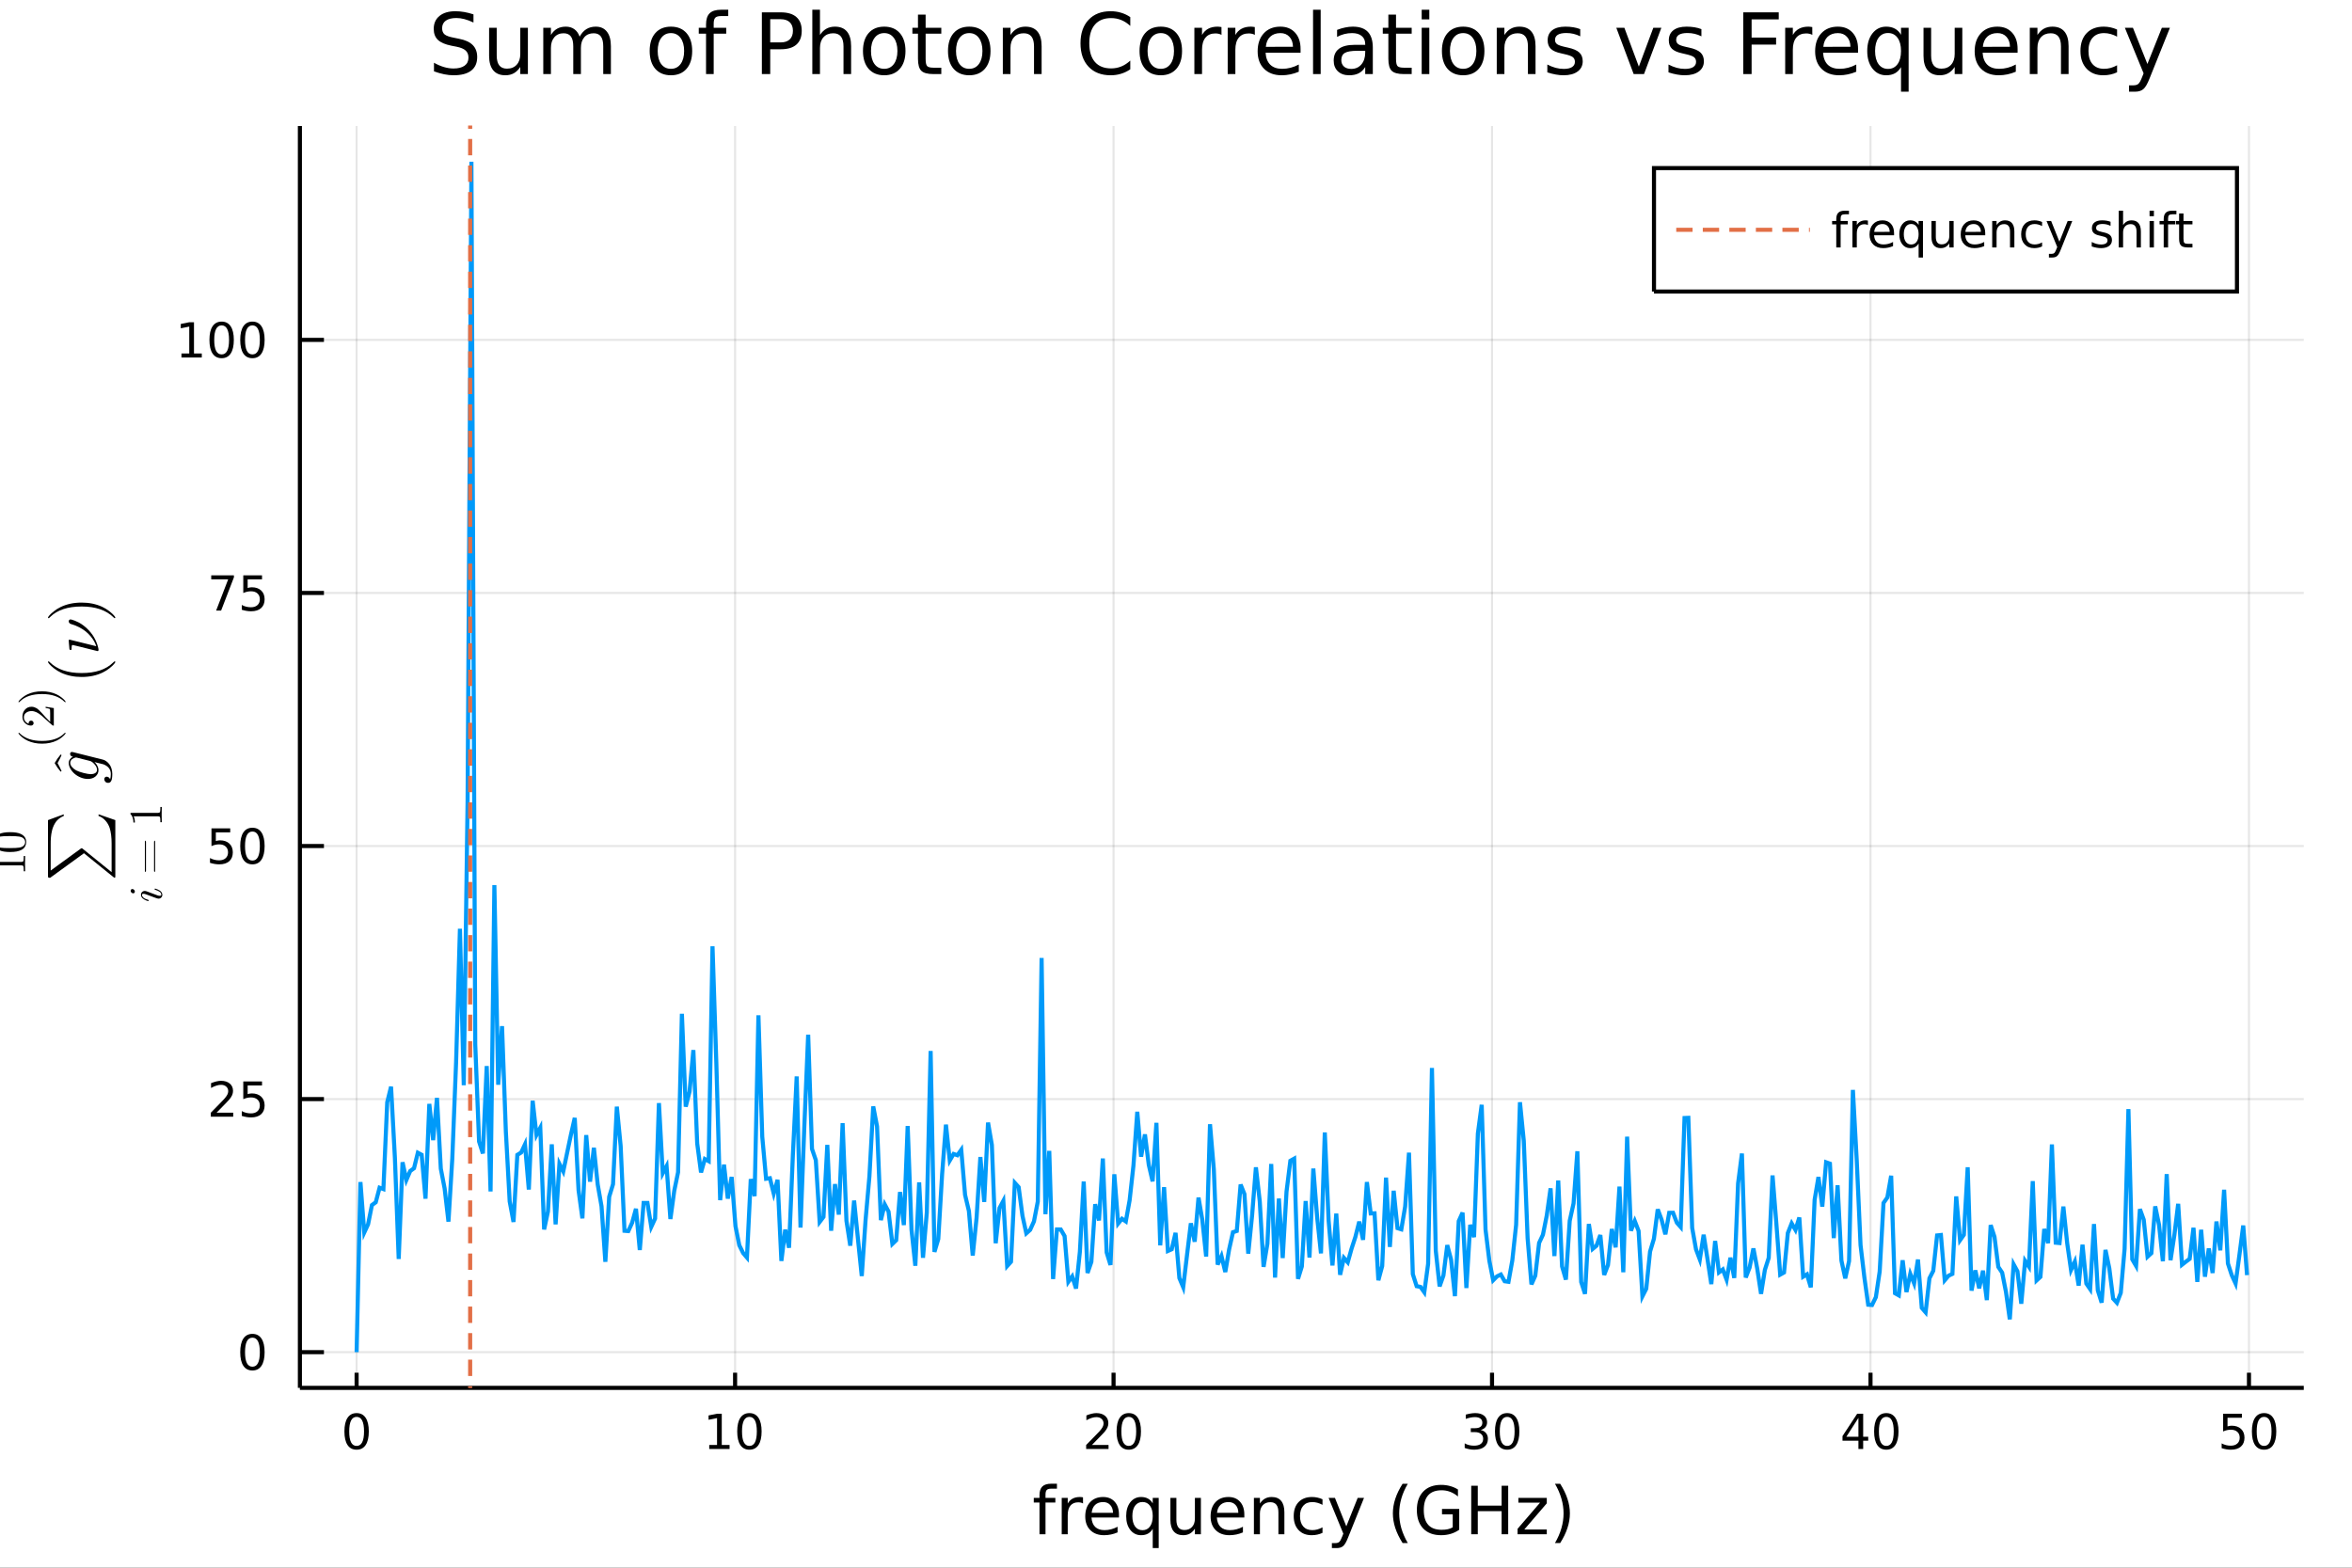 <?xml version="1.0" encoding="utf-8"?>
<svg xmlns="http://www.w3.org/2000/svg" xmlns:xlink="http://www.w3.org/1999/xlink" width="576" height="384" viewBox="0 0 2304 1536">
<rect x="0" y="0" width="2304" height="1536" fill="#333333" stroke="none"/>
<defs>
  <clipPath id="clip880">
    <rect x="0" y="0" width="2304" height="1536"/>
  </clipPath>
</defs>
<path clip-path="url(#clip880)" d="
M0 1536 L2304 1536 L2304 0 L0 0  Z
  " fill="#ffffff" fill-rule="evenodd" fill-opacity="1"/>
<defs>
  <clipPath id="clip881">
    <rect x="460" y="0" width="1614" height="1536"/>
  </clipPath>
</defs>
<defs>
  <clipPath id="clip882">
    <rect x="261" y="123" width="1996" height="1237"/>
  </clipPath>
</defs>
<path clip-path="url(#clip880)" d="
M293.777 1359.82 L2256.76 1359.82 L2256.76 123.472 L293.777 123.472  Z
  " fill="#ffffff" fill-rule="evenodd" fill-opacity="1"/>
<defs>
  <clipPath id="clip883">
    <rect x="293" y="123" width="1964" height="1237"/>
  </clipPath>
</defs>
<polyline clip-path="url(#clip883)" style="stroke:#000000; stroke-width:2; stroke-opacity:0.1; fill:none" points="
  349.333,1359.82 349.333,123.472 
  "/>
<polyline clip-path="url(#clip883)" style="stroke:#000000; stroke-width:2; stroke-opacity:0.1; fill:none" points="
  720.082,1359.82 720.082,123.472 
  "/>
<polyline clip-path="url(#clip883)" style="stroke:#000000; stroke-width:2; stroke-opacity:0.1; fill:none" points="
  1090.83,1359.82 1090.83,123.472 
  "/>
<polyline clip-path="url(#clip883)" style="stroke:#000000; stroke-width:2; stroke-opacity:0.1; fill:none" points="
  1461.58,1359.82 1461.58,123.472 
  "/>
<polyline clip-path="url(#clip883)" style="stroke:#000000; stroke-width:2; stroke-opacity:0.1; fill:none" points="
  1832.33,1359.82 1832.33,123.472 
  "/>
<polyline clip-path="url(#clip883)" style="stroke:#000000; stroke-width:2; stroke-opacity:0.1; fill:none" points="
  2203.07,1359.82 2203.07,123.472 
  "/>
<polyline clip-path="url(#clip880)" style="stroke:#000000; stroke-width:4; stroke-opacity:1; fill:none" points="
  293.777,1359.82 2256.76,1359.82 
  "/>
<polyline clip-path="url(#clip880)" style="stroke:#000000; stroke-width:4; stroke-opacity:1; fill:none" points="
  349.333,1359.82 349.333,1344.98 
  "/>
<polyline clip-path="url(#clip880)" style="stroke:#000000; stroke-width:4; stroke-opacity:1; fill:none" points="
  720.082,1359.82 720.082,1344.98 
  "/>
<polyline clip-path="url(#clip880)" style="stroke:#000000; stroke-width:4; stroke-opacity:1; fill:none" points="
  1090.83,1359.82 1090.83,1344.98 
  "/>
<polyline clip-path="url(#clip880)" style="stroke:#000000; stroke-width:4; stroke-opacity:1; fill:none" points="
  1461.58,1359.82 1461.58,1344.98 
  "/>
<polyline clip-path="url(#clip880)" style="stroke:#000000; stroke-width:4; stroke-opacity:1; fill:none" points="
  1832.33,1359.82 1832.33,1344.98 
  "/>
<polyline clip-path="url(#clip880)" style="stroke:#000000; stroke-width:4; stroke-opacity:1; fill:none" points="
  2203.07,1359.82 2203.07,1344.98 
  "/>
<path clip-path="url(#clip880)" d="M 0 0 M349.333 1388.24 Q345.722 1388.24 343.894 1391.81 Q342.088 1395.35 342.088 1402.48 Q342.088 1409.59 343.894 1413.15 Q345.722 1416.69 349.333 1416.69 Q352.968 1416.69 354.773 1413.15 Q356.602 1409.59 356.602 1402.48 Q356.602 1395.35 354.773 1391.81 Q352.968 1388.24 349.333 1388.24 M349.333 1384.54 Q355.143 1384.54 358.199 1389.15 Q361.278 1393.73 361.278 1402.48 Q361.278 1411.21 358.199 1415.81 Q355.143 1420.4 349.333 1420.4 Q343.523 1420.4 340.445 1415.81 Q337.389 1411.21 337.389 1402.48 Q337.389 1393.73 340.445 1389.15 Q343.523 1384.54 349.333 1384.54 Z" fill="#000000" fill-rule="evenodd" fill-opacity="1" /><path clip-path="url(#clip880)" d="M 0 0 M694.769 1415.79 L702.408 1415.79 L702.408 1389.42 L694.098 1391.09 L694.098 1386.83 L702.362 1385.16 L707.038 1385.16 L707.038 1415.79 L714.676 1415.79 L714.676 1419.72 L694.769 1419.72 L694.769 1415.79 Z" fill="#000000" fill-rule="evenodd" fill-opacity="1" /><path clip-path="url(#clip880)" d="M 0 0 M734.121 1388.24 Q730.51 1388.24 728.681 1391.81 Q726.875 1395.35 726.875 1402.48 Q726.875 1409.59 728.681 1413.15 Q730.51 1416.69 734.121 1416.69 Q737.755 1416.69 739.561 1413.15 Q741.389 1409.59 741.389 1402.48 Q741.389 1395.35 739.561 1391.81 Q737.755 1388.24 734.121 1388.24 M734.121 1384.54 Q739.931 1384.54 742.986 1389.15 Q746.065 1393.73 746.065 1402.48 Q746.065 1411.21 742.986 1415.81 Q739.931 1420.4 734.121 1420.4 Q728.311 1420.4 725.232 1415.81 Q722.176 1411.21 722.176 1402.48 Q722.176 1393.73 725.232 1389.15 Q728.311 1384.54 734.121 1384.54 Z" fill="#000000" fill-rule="evenodd" fill-opacity="1" /><path clip-path="url(#clip880)" d="M 0 0 M1069.6 1415.79 L1085.92 1415.79 L1085.92 1419.72 L1063.98 1419.72 L1063.98 1415.79 Q1066.64 1413.03 1071.22 1408.4 Q1075.83 1403.75 1077.01 1402.41 Q1079.26 1399.89 1080.14 1398.15 Q1081.04 1396.39 1081.04 1394.7 Q1081.04 1391.95 1079.09 1390.21 Q1077.17 1388.47 1074.07 1388.47 Q1071.87 1388.47 1069.42 1389.24 Q1066.99 1390 1064.21 1391.55 L1064.21 1386.83 Q1067.03 1385.7 1069.49 1385.12 Q1071.94 1384.54 1073.98 1384.54 Q1079.35 1384.54 1082.54 1387.22 Q1085.74 1389.91 1085.74 1394.4 Q1085.74 1396.53 1084.93 1398.45 Q1084.14 1400.35 1082.03 1402.94 Q1081.45 1403.61 1078.35 1406.83 Q1075.25 1410.02 1069.6 1415.79 Z" fill="#000000" fill-rule="evenodd" fill-opacity="1" /><path clip-path="url(#clip880)" d="M 0 0 M1105.74 1388.24 Q1102.13 1388.24 1100.3 1391.81 Q1098.49 1395.35 1098.49 1402.48 Q1098.49 1409.59 1100.3 1413.15 Q1102.13 1416.69 1105.74 1416.69 Q1109.37 1416.69 1111.18 1413.15 Q1113.01 1409.59 1113.01 1402.48 Q1113.01 1395.35 1111.18 1391.81 Q1109.37 1388.24 1105.74 1388.24 M1105.74 1384.54 Q1111.55 1384.54 1114.6 1389.15 Q1117.68 1393.73 1117.68 1402.48 Q1117.68 1411.21 1114.6 1415.81 Q1111.55 1420.4 1105.74 1420.4 Q1099.93 1420.4 1096.85 1415.81 Q1093.79 1411.21 1093.79 1402.48 Q1093.79 1393.73 1096.85 1389.15 Q1099.93 1384.54 1105.74 1384.54 Z" fill="#000000" fill-rule="evenodd" fill-opacity="1" /><path clip-path="url(#clip880)" d="M 0 0 M1450.42 1401.09 Q1453.78 1401.81 1455.65 1404.08 Q1457.55 1406.34 1457.55 1409.68 Q1457.55 1414.79 1454.03 1417.59 Q1450.51 1420.4 1444.03 1420.4 Q1441.86 1420.4 1439.54 1419.96 Q1437.25 1419.54 1434.8 1418.68 L1434.8 1414.17 Q1436.74 1415.3 1439.05 1415.88 Q1441.37 1416.46 1443.89 1416.46 Q1448.29 1416.46 1450.58 1414.72 Q1452.9 1412.99 1452.9 1409.68 Q1452.9 1406.62 1450.74 1404.91 Q1448.62 1403.17 1444.8 1403.17 L1440.77 1403.17 L1440.77 1399.33 L1444.98 1399.33 Q1448.43 1399.33 1450.26 1397.96 Q1452.09 1396.58 1452.09 1393.98 Q1452.09 1391.32 1450.19 1389.91 Q1448.31 1388.47 1444.8 1388.47 Q1442.87 1388.47 1440.68 1388.89 Q1438.48 1389.31 1435.84 1390.19 L1435.84 1386.02 Q1438.5 1385.28 1440.81 1384.91 Q1443.15 1384.54 1445.21 1384.54 Q1450.54 1384.54 1453.64 1386.97 Q1456.74 1389.38 1456.74 1393.5 Q1456.74 1396.37 1455.1 1398.36 Q1453.45 1400.33 1450.42 1401.09 Z" fill="#000000" fill-rule="evenodd" fill-opacity="1" /><path clip-path="url(#clip880)" d="M 0 0 M1476.42 1388.24 Q1472.8 1388.24 1470.98 1391.81 Q1469.17 1395.35 1469.17 1402.48 Q1469.17 1409.59 1470.98 1413.15 Q1472.8 1416.69 1476.42 1416.69 Q1480.05 1416.69 1481.86 1413.15 Q1483.68 1409.59 1483.68 1402.48 Q1483.68 1395.35 1481.86 1391.81 Q1480.05 1388.24 1476.42 1388.24 M1476.42 1384.54 Q1482.23 1384.54 1485.28 1389.15 Q1488.36 1393.73 1488.36 1402.48 Q1488.36 1411.21 1485.28 1415.81 Q1482.23 1420.4 1476.42 1420.4 Q1470.61 1420.4 1467.53 1415.81 Q1464.47 1411.21 1464.47 1402.48 Q1464.47 1393.73 1467.53 1389.15 Q1470.61 1384.54 1476.42 1384.54 Z" fill="#000000" fill-rule="evenodd" fill-opacity="1" /><path clip-path="url(#clip880)" d="M 0 0 M1820.5 1389.24 L1808.69 1407.69 L1820.5 1407.69 L1820.5 1389.24 M1819.27 1385.16 L1825.15 1385.16 L1825.15 1407.69 L1830.08 1407.69 L1830.08 1411.58 L1825.15 1411.58 L1825.15 1419.72 L1820.5 1419.72 L1820.5 1411.58 L1804.9 1411.58 L1804.9 1407.06 L1819.27 1385.16 Z" fill="#000000" fill-rule="evenodd" fill-opacity="1" /><path clip-path="url(#clip880)" d="M 0 0 M1847.81 1388.24 Q1844.2 1388.24 1842.37 1391.81 Q1840.57 1395.35 1840.57 1402.48 Q1840.57 1409.59 1842.37 1413.15 Q1844.2 1416.69 1847.81 1416.69 Q1851.45 1416.69 1853.25 1413.15 Q1855.08 1409.59 1855.08 1402.48 Q1855.08 1395.35 1853.25 1391.81 Q1851.45 1388.24 1847.81 1388.24 M1847.81 1384.54 Q1853.62 1384.54 1856.68 1389.15 Q1859.76 1393.73 1859.76 1402.48 Q1859.76 1411.21 1856.68 1415.81 Q1853.62 1420.4 1847.81 1420.4 Q1842 1420.4 1838.92 1415.81 Q1835.87 1411.21 1835.87 1402.48 Q1835.87 1393.73 1838.92 1389.15 Q1842 1384.54 1847.81 1384.54 Z" fill="#000000" fill-rule="evenodd" fill-opacity="1" /><path clip-path="url(#clip880)" d="M 0 0 M2177.77 1385.16 L2196.13 1385.16 L2196.13 1389.1 L2182.06 1389.1 L2182.06 1397.57 Q2183.07 1397.22 2184.09 1397.06 Q2185.11 1396.88 2186.13 1396.88 Q2191.92 1396.88 2195.3 1400.05 Q2198.68 1403.22 2198.68 1408.64 Q2198.68 1414.21 2195.2 1417.32 Q2191.73 1420.4 2185.41 1420.4 Q2183.24 1420.4 2180.97 1420.02 Q2178.72 1419.65 2176.32 1418.91 L2176.32 1414.21 Q2178.4 1415.35 2180.62 1415.9 Q2182.84 1416.46 2185.32 1416.46 Q2189.32 1416.46 2191.66 1414.35 Q2194 1412.25 2194 1408.64 Q2194 1405.02 2191.66 1402.92 Q2189.32 1400.81 2185.32 1400.81 Q2183.44 1400.81 2181.57 1401.23 Q2179.72 1401.65 2177.77 1402.52 L2177.77 1385.16 Z" fill="#000000" fill-rule="evenodd" fill-opacity="1" /><path clip-path="url(#clip880)" d="M 0 0 M2217.89 1388.24 Q2214.28 1388.24 2212.45 1391.81 Q2210.64 1395.35 2210.64 1402.48 Q2210.64 1409.59 2212.45 1413.15 Q2214.28 1416.69 2217.89 1416.69 Q2221.52 1416.69 2223.33 1413.15 Q2225.16 1409.59 2225.16 1402.48 Q2225.16 1395.35 2223.33 1391.81 Q2221.52 1388.24 2217.89 1388.24 M2217.89 1384.54 Q2223.7 1384.54 2226.75 1389.15 Q2229.83 1393.73 2229.83 1402.48 Q2229.83 1411.21 2226.75 1415.81 Q2223.7 1420.4 2217.89 1420.4 Q2212.08 1420.4 2209 1415.81 Q2205.94 1411.21 2205.94 1402.48 Q2205.94 1393.73 2209 1389.15 Q2212.08 1384.54 2217.89 1384.54 Z" fill="#000000" fill-rule="evenodd" fill-opacity="1" /><path clip-path="url(#clip880)" d="M 0 0 M1035.37 1453.72 L1035.37 1458.59 L1029.77 1458.59 Q1026.62 1458.59 1025.38 1459.86 Q1024.17 1461.13 1024.17 1464.44 L1024.17 1467.6 L1033.82 1467.6 L1033.82 1472.15 L1024.17 1472.15 L1024.17 1503.24 L1018.28 1503.24 L1018.28 1472.15 L1012.68 1472.15 L1012.68 1467.6 L1018.28 1467.6 L1018.28 1465.11 Q1018.28 1459.16 1021.05 1456.46 Q1023.82 1453.72 1029.84 1453.72 L1035.37 1453.72 Z" fill="#000000" fill-rule="evenodd" fill-opacity="1" /><path clip-path="url(#clip880)" d="M 0 0 M1060.93 1473.07 Q1059.95 1472.5 1058.77 1472.24 Q1057.62 1471.96 1056.22 1471.96 Q1051.26 1471.96 1048.58 1475.2 Q1045.94 1478.42 1045.94 1484.47 L1045.94 1503.24 L1040.05 1503.24 L1040.05 1467.6 L1045.94 1467.6 L1045.94 1473.13 Q1047.79 1469.89 1050.75 1468.33 Q1053.71 1466.74 1057.94 1466.74 Q1058.55 1466.74 1059.28 1466.83 Q1060.01 1466.9 1060.9 1467.05 L1060.93 1473.07 Z" fill="#000000" fill-rule="evenodd" fill-opacity="1" /><path clip-path="url(#clip880)" d="M 0 0 M1096.14 1483.96 L1096.14 1486.82 L1069.21 1486.82 Q1069.59 1492.87 1072.84 1496.05 Q1076.12 1499.2 1081.94 1499.2 Q1085.31 1499.2 1088.46 1498.37 Q1091.65 1497.55 1094.77 1495.89 L1094.77 1501.43 Q1091.62 1502.77 1088.31 1503.47 Q1085 1504.17 1081.59 1504.17 Q1073.06 1504.17 1068.06 1499.2 Q1063.1 1494.24 1063.1 1485.77 Q1063.1 1477.02 1067.81 1471.89 Q1072.55 1466.74 1080.57 1466.74 Q1087.76 1466.74 1091.93 1471.38 Q1096.14 1476 1096.14 1483.96 M1090.28 1482.24 Q1090.22 1477.43 1087.57 1474.57 Q1084.96 1471.7 1080.64 1471.7 Q1075.73 1471.7 1072.77 1474.47 Q1069.85 1477.24 1069.4 1482.27 L1090.28 1482.24 Z" fill="#000000" fill-rule="evenodd" fill-opacity="1" /><path clip-path="url(#clip880)" d="M 0 0 M1109.25 1485.45 Q1109.25 1491.91 1111.89 1495.6 Q1114.56 1499.27 1119.21 1499.27 Q1123.86 1499.27 1126.53 1495.6 Q1129.21 1491.91 1129.21 1485.45 Q1129.21 1478.99 1126.53 1475.33 Q1123.86 1471.64 1119.21 1471.64 Q1114.56 1471.64 1111.89 1475.33 Q1109.25 1478.99 1109.25 1485.45 M1129.21 1497.9 Q1127.36 1501.08 1124.53 1502.64 Q1121.73 1504.17 1117.78 1504.17 Q1111.32 1504.17 1107.24 1499.01 Q1103.2 1493.85 1103.2 1485.45 Q1103.2 1477.05 1107.24 1471.89 Q1111.32 1466.74 1117.78 1466.74 Q1121.73 1466.74 1124.53 1468.3 Q1127.36 1469.82 1129.21 1473.01 L1129.21 1467.6 L1135.06 1467.6 L1135.06 1516.8 L1129.21 1516.8 L1129.21 1497.9 Z" fill="#000000" fill-rule="evenodd" fill-opacity="1" /><path clip-path="url(#clip880)" d="M 0 0 M1146.52 1489.18 L1146.52 1467.6 L1152.38 1467.6 L1152.38 1488.95 Q1152.38 1494.01 1154.35 1496.56 Q1156.32 1499.07 1160.27 1499.07 Q1165.01 1499.07 1167.75 1496.05 Q1170.52 1493.03 1170.52 1487.81 L1170.52 1467.6 L1176.38 1467.6 L1176.38 1503.24 L1170.52 1503.24 L1170.52 1497.77 Q1168.39 1501.02 1165.55 1502.61 Q1162.75 1504.17 1159.03 1504.17 Q1152.89 1504.17 1149.7 1500.35 Q1146.52 1496.53 1146.52 1489.18 M1161.26 1466.74 L1161.26 1466.74 Z" fill="#000000" fill-rule="evenodd" fill-opacity="1" /><path clip-path="url(#clip880)" d="M 0 0 M1218.93 1483.96 L1218.93 1486.82 L1192 1486.82 Q1192.39 1492.87 1195.63 1496.05 Q1198.91 1499.2 1204.73 1499.2 Q1208.11 1499.2 1211.26 1498.37 Q1214.44 1497.55 1217.56 1495.89 L1217.56 1501.43 Q1214.41 1502.77 1211.1 1503.47 Q1207.79 1504.17 1204.38 1504.17 Q1195.85 1504.17 1190.86 1499.2 Q1185.89 1494.24 1185.89 1485.77 Q1185.89 1477.02 1190.6 1471.89 Q1195.35 1466.74 1203.37 1466.74 Q1210.56 1466.74 1214.73 1471.38 Q1218.93 1476 1218.93 1483.96 M1213.07 1482.24 Q1213.01 1477.43 1210.37 1474.57 Q1207.76 1471.7 1203.43 1471.7 Q1198.53 1471.7 1195.57 1474.47 Q1192.64 1477.24 1192.19 1482.27 L1213.07 1482.24 Z" fill="#000000" fill-rule="evenodd" fill-opacity="1" /><path clip-path="url(#clip880)" d="M 0 0 M1258.17 1481.73 L1258.17 1503.24 L1252.32 1503.24 L1252.32 1481.92 Q1252.32 1476.86 1250.34 1474.34 Q1248.37 1471.83 1244.42 1471.83 Q1239.68 1471.83 1236.95 1474.85 Q1234.21 1477.88 1234.21 1483.1 L1234.21 1503.24 L1228.32 1503.24 L1228.32 1467.6 L1234.21 1467.6 L1234.21 1473.13 Q1236.31 1469.92 1239.14 1468.33 Q1242.01 1466.74 1245.73 1466.74 Q1251.87 1466.74 1255.02 1470.56 Q1258.17 1474.34 1258.17 1481.73 Z" fill="#000000" fill-rule="evenodd" fill-opacity="1" /><path clip-path="url(#clip880)" d="M 0 0 M1295.51 1468.96 L1295.51 1474.44 Q1293.03 1473.07 1290.51 1472.4 Q1288.03 1471.7 1285.48 1471.7 Q1279.79 1471.7 1276.64 1475.33 Q1273.48 1478.93 1273.48 1485.45 Q1273.48 1491.98 1276.64 1495.6 Q1279.79 1499.2 1285.48 1499.2 Q1288.03 1499.2 1290.51 1498.53 Q1293.03 1497.83 1295.51 1496.46 L1295.51 1501.88 Q1293.06 1503.02 1290.42 1503.59 Q1287.81 1504.17 1284.85 1504.17 Q1276.79 1504.17 1272.05 1499.11 Q1267.31 1494.05 1267.31 1485.45 Q1267.31 1476.73 1272.08 1471.73 Q1276.89 1466.74 1285.23 1466.74 Q1287.93 1466.74 1290.51 1467.31 Q1293.09 1467.85 1295.51 1468.96 Z" fill="#000000" fill-rule="evenodd" fill-opacity="1" /><path clip-path="url(#clip880)" d="M 0 0 M1320.53 1506.55 Q1318.04 1512.92 1315.69 1514.86 Q1313.33 1516.8 1309.39 1516.8 L1304.71 1516.8 L1304.71 1511.9 L1308.15 1511.9 Q1310.56 1511.9 1311.9 1510.76 Q1313.24 1509.61 1314.86 1505.34 L1315.91 1502.67 L1301.49 1467.6 L1307.7 1467.6 L1318.84 1495.48 L1329.98 1467.6 L1336.19 1467.6 L1320.53 1506.55 Z" fill="#000000" fill-rule="evenodd" fill-opacity="1" /><path clip-path="url(#clip880)" d="M 0 0 M1379.06 1453.78 Q1374.79 1461.1 1372.73 1468.26 Q1370.66 1475.43 1370.66 1482.78 Q1370.66 1490.13 1372.73 1497.36 Q1374.83 1504.55 1379.06 1511.84 L1373.97 1511.84 Q1369.19 1504.36 1366.81 1497.13 Q1364.45 1489.91 1364.45 1482.78 Q1364.45 1475.68 1366.81 1468.49 Q1369.16 1461.29 1373.97 1453.78 L1379.06 1453.78 Z" fill="#000000" fill-rule="evenodd" fill-opacity="1" /><path clip-path="url(#clip880)" d="M 0 0 M1423.08 1496.46 L1423.08 1483.7 L1412.57 1483.7 L1412.57 1478.42 L1429.44 1478.42 L1429.44 1498.82 Q1425.72 1501.46 1421.23 1502.83 Q1416.74 1504.17 1411.65 1504.17 Q1400.51 1504.17 1394.21 1497.67 Q1387.94 1491.15 1387.94 1479.53 Q1387.94 1467.88 1394.21 1461.39 Q1400.51 1454.86 1411.65 1454.86 Q1416.3 1454.86 1420.47 1456.01 Q1424.67 1457.16 1428.2 1459.38 L1428.2 1466.23 Q1424.64 1463.2 1420.63 1461.68 Q1416.62 1460.15 1412.19 1460.15 Q1403.47 1460.15 1399.08 1465.02 Q1394.72 1469.89 1394.72 1479.53 Q1394.72 1489.14 1399.08 1494.01 Q1403.47 1498.88 1412.19 1498.88 Q1415.6 1498.88 1418.27 1498.31 Q1420.95 1497.71 1423.08 1496.46 Z" fill="#000000" fill-rule="evenodd" fill-opacity="1" /><path clip-path="url(#clip880)" d="M 0 0 M1441.19 1455.72 L1447.62 1455.72 L1447.62 1475.2 L1470.98 1475.2 L1470.98 1455.72 L1477.41 1455.72 L1477.41 1503.24 L1470.98 1503.24 L1470.98 1480.61 L1447.62 1480.61 L1447.62 1503.24 L1441.19 1503.24 L1441.19 1455.72 Z" fill="#000000" fill-rule="evenodd" fill-opacity="1" /><path clip-path="url(#clip880)" d="M 0 0 M1487.4 1467.6 L1515.22 1467.6 L1515.22 1472.94 L1493.2 1498.57 L1515.22 1498.57 L1515.22 1503.24 L1486.61 1503.24 L1486.61 1497.9 L1508.63 1472.27 L1487.4 1472.27 L1487.4 1467.6 Z" fill="#000000" fill-rule="evenodd" fill-opacity="1" /><path clip-path="url(#clip880)" d="M 0 0 M1523.24 1453.78 L1528.34 1453.78 Q1533.11 1461.29 1535.46 1468.49 Q1537.85 1475.68 1537.85 1482.78 Q1537.85 1489.91 1535.46 1497.13 Q1533.11 1504.36 1528.34 1511.84 L1523.24 1511.84 Q1527.48 1504.55 1529.54 1497.36 Q1531.65 1490.13 1531.65 1482.78 Q1531.65 1475.43 1529.54 1468.26 Q1527.48 1461.1 1523.24 1453.78 Z" fill="#000000" fill-rule="evenodd" fill-opacity="1" /><polyline clip-path="url(#clip883)" style="stroke:#000000; stroke-width:2; stroke-opacity:0.1; fill:none" points="
  293.777,1324.83 2256.76,1324.83 
  "/>
<polyline clip-path="url(#clip883)" style="stroke:#000000; stroke-width:2; stroke-opacity:0.1; fill:none" points="
  293.777,1076.87 2256.76,1076.87 
  "/>
<polyline clip-path="url(#clip883)" style="stroke:#000000; stroke-width:2; stroke-opacity:0.1; fill:none" points="
  293.777,828.92 2256.76,828.92 
  "/>
<polyline clip-path="url(#clip883)" style="stroke:#000000; stroke-width:2; stroke-opacity:0.1; fill:none" points="
  293.777,580.965 2256.76,580.965 
  "/>
<polyline clip-path="url(#clip883)" style="stroke:#000000; stroke-width:2; stroke-opacity:0.1; fill:none" points="
  293.777,333.011 2256.76,333.011 
  "/>
<polyline clip-path="url(#clip880)" style="stroke:#000000; stroke-width:4; stroke-opacity:1; fill:none" points="
  293.777,1359.82 293.777,123.472 
  "/>
<polyline clip-path="url(#clip880)" style="stroke:#000000; stroke-width:4; stroke-opacity:1; fill:none" points="
  293.777,1324.83 317.333,1324.83 
  "/>
<polyline clip-path="url(#clip880)" style="stroke:#000000; stroke-width:4; stroke-opacity:1; fill:none" points="
  293.777,1076.87 317.333,1076.87 
  "/>
<polyline clip-path="url(#clip880)" style="stroke:#000000; stroke-width:4; stroke-opacity:1; fill:none" points="
  293.777,828.92 317.333,828.92 
  "/>
<polyline clip-path="url(#clip880)" style="stroke:#000000; stroke-width:4; stroke-opacity:1; fill:none" points="
  293.777,580.965 317.333,580.965 
  "/>
<polyline clip-path="url(#clip880)" style="stroke:#000000; stroke-width:4; stroke-opacity:1; fill:none" points="
  293.777,333.011 317.333,333.011 
  "/>
<path clip-path="url(#clip880)" d="M 0 0 M247.273 1310.63 Q243.662 1310.63 241.833 1314.19 Q240.028 1317.73 240.028 1324.86 Q240.028 1331.97 241.833 1335.53 Q243.662 1339.08 247.273 1339.08 Q250.907 1339.08 252.713 1335.53 Q254.541 1331.97 254.541 1324.86 Q254.541 1317.73 252.713 1314.19 Q250.907 1310.63 247.273 1310.63 M247.273 1306.92 Q253.083 1306.92 256.139 1311.53 Q259.217 1316.11 259.217 1324.86 Q259.217 1333.59 256.139 1338.2 Q253.083 1342.78 247.273 1342.78 Q241.463 1342.78 238.384 1338.2 Q235.329 1333.59 235.329 1324.86 Q235.329 1316.11 238.384 1311.53 Q241.463 1306.92 247.273 1306.92 Z" fill="#000000" fill-rule="evenodd" fill-opacity="1" /><path clip-path="url(#clip880)" d="M 0 0 M212.134 1090.22 L228.454 1090.22 L228.454 1094.15 L206.509 1094.15 L206.509 1090.22 Q209.171 1087.46 213.755 1082.84 Q218.361 1078.18 219.542 1076.84 Q221.787 1074.32 222.667 1072.58 Q223.569 1070.82 223.569 1069.13 Q223.569 1066.38 221.625 1064.64 Q219.704 1062.9 216.602 1062.9 Q214.403 1062.9 211.949 1063.67 Q209.519 1064.43 206.741 1065.98 L206.741 1061.26 Q209.565 1060.13 212.019 1059.55 Q214.472 1058.97 216.509 1058.97 Q221.88 1058.97 225.074 1061.65 Q228.268 1064.34 228.268 1068.83 Q228.268 1070.96 227.458 1072.88 Q226.671 1074.78 224.565 1077.37 Q223.986 1078.04 220.884 1081.26 Q217.782 1084.46 212.134 1090.22 Z" fill="#000000" fill-rule="evenodd" fill-opacity="1" /><path clip-path="url(#clip880)" d="M 0 0 M238.315 1059.59 L256.671 1059.59 L256.671 1063.53 L242.597 1063.53 L242.597 1072 Q243.616 1071.65 244.634 1071.49 Q245.653 1071.31 246.671 1071.31 Q252.458 1071.31 255.838 1074.48 Q259.217 1077.65 259.217 1083.07 Q259.217 1088.65 255.745 1091.75 Q252.273 1094.83 245.954 1094.83 Q243.778 1094.83 241.509 1094.46 Q239.264 1094.08 236.856 1093.34 L236.856 1088.65 Q238.94 1089.78 241.162 1090.33 Q243.384 1090.89 245.861 1090.89 Q249.866 1090.89 252.203 1088.78 Q254.541 1086.68 254.541 1083.07 Q254.541 1079.46 252.203 1077.35 Q249.866 1075.24 245.861 1075.24 Q243.986 1075.24 242.111 1075.66 Q240.259 1076.08 238.315 1076.96 L238.315 1059.59 Z" fill="#000000" fill-rule="evenodd" fill-opacity="1" /><path clip-path="url(#clip880)" d="M 0 0 M207.157 811.64 L225.514 811.64 L225.514 815.575 L211.44 815.575 L211.44 824.047 Q212.458 823.7 213.477 823.538 Q214.495 823.353 215.514 823.353 Q221.301 823.353 224.68 826.524 Q228.06 829.695 228.06 835.112 Q228.06 840.691 224.588 843.793 Q221.116 846.871 214.796 846.871 Q212.62 846.871 210.352 846.501 Q208.107 846.13 205.699 845.39 L205.699 840.691 Q207.782 841.825 210.005 842.381 Q212.227 842.936 214.704 842.936 Q218.708 842.936 221.046 840.83 Q223.384 838.723 223.384 835.112 Q223.384 831.501 221.046 829.394 Q218.708 827.288 214.704 827.288 Q212.829 827.288 210.954 827.705 Q209.102 828.121 207.157 829.001 L207.157 811.64 Z" fill="#000000" fill-rule="evenodd" fill-opacity="1" /><path clip-path="url(#clip880)" d="M 0 0 M247.273 814.719 Q243.662 814.719 241.833 818.283 Q240.028 821.825 240.028 828.955 Q240.028 836.061 241.833 839.626 Q243.662 843.168 247.273 843.168 Q250.907 843.168 252.713 839.626 Q254.541 836.061 254.541 828.955 Q254.541 821.825 252.713 818.283 Q250.907 814.719 247.273 814.719 M247.273 811.015 Q253.083 811.015 256.139 815.621 Q259.217 820.205 259.217 828.955 Q259.217 837.681 256.139 842.288 Q253.083 846.871 247.273 846.871 Q241.463 846.871 238.384 842.288 Q235.329 837.681 235.329 828.955 Q235.329 820.205 238.384 815.621 Q241.463 811.015 247.273 811.015 Z" fill="#000000" fill-rule="evenodd" fill-opacity="1" /><path clip-path="url(#clip880)" d="M 0 0 M206.926 563.685 L229.148 563.685 L229.148 565.676 L216.602 598.245 L211.718 598.245 L223.523 567.621 L206.926 567.621 L206.926 563.685 Z" fill="#000000" fill-rule="evenodd" fill-opacity="1" /><path clip-path="url(#clip880)" d="M 0 0 M238.315 563.685 L256.671 563.685 L256.671 567.621 L242.597 567.621 L242.597 576.093 Q243.616 575.746 244.634 575.584 Q245.653 575.398 246.671 575.398 Q252.458 575.398 255.838 578.57 Q259.217 581.741 259.217 587.158 Q259.217 592.736 255.745 595.838 Q252.273 598.917 245.954 598.917 Q243.778 598.917 241.509 598.546 Q239.264 598.176 236.856 597.435 L236.856 592.736 Q238.94 593.871 241.162 594.426 Q243.384 594.982 245.861 594.982 Q249.866 594.982 252.203 592.875 Q254.541 590.769 254.541 587.158 Q254.541 583.546 252.203 581.44 Q249.866 579.334 245.861 579.334 Q243.986 579.334 242.111 579.75 Q240.259 580.167 238.315 581.046 L238.315 563.685 Z" fill="#000000" fill-rule="evenodd" fill-opacity="1" /><path clip-path="url(#clip880)" d="M 0 0 M177.759 346.356 L185.398 346.356 L185.398 319.99 L177.088 321.657 L177.088 317.398 L185.352 315.731 L190.028 315.731 L190.028 346.356 L197.667 346.356 L197.667 350.291 L177.759 350.291 L177.759 346.356 Z" fill="#000000" fill-rule="evenodd" fill-opacity="1" /><path clip-path="url(#clip880)" d="M 0 0 M217.111 318.81 Q213.5 318.81 211.671 322.374 Q209.866 325.916 209.866 333.046 Q209.866 340.152 211.671 343.717 Q213.5 347.259 217.111 347.259 Q220.745 347.259 222.551 343.717 Q224.38 340.152 224.38 333.046 Q224.38 325.916 222.551 322.374 Q220.745 318.81 217.111 318.81 M217.111 315.106 Q222.921 315.106 225.977 319.712 Q229.055 324.296 229.055 333.046 Q229.055 341.773 225.977 346.379 Q222.921 350.962 217.111 350.962 Q211.301 350.962 208.222 346.379 Q205.167 341.773 205.167 333.046 Q205.167 324.296 208.222 319.712 Q211.301 315.106 217.111 315.106 Z" fill="#000000" fill-rule="evenodd" fill-opacity="1" /><path clip-path="url(#clip880)" d="M 0 0 M247.273 318.81 Q243.662 318.81 241.833 322.374 Q240.028 325.916 240.028 333.046 Q240.028 340.152 241.833 343.717 Q243.662 347.259 247.273 347.259 Q250.907 347.259 252.713 343.717 Q254.541 340.152 254.541 333.046 Q254.541 325.916 252.713 322.374 Q250.907 318.81 247.273 318.81 M247.273 315.106 Q253.083 315.106 256.139 319.712 Q259.217 324.296 259.217 333.046 Q259.217 341.773 256.139 346.379 Q253.083 350.962 247.273 350.962 Q241.463 350.962 238.384 346.379 Q235.329 341.773 235.329 333.046 Q235.329 324.296 238.384 319.712 Q241.463 315.106 247.273 315.106 Z" fill="#000000" fill-rule="evenodd" fill-opacity="1" /><path clip-path="url(#clip880)" d="M 0 0 M96.548 797.856 L112.973 803.524 L112.973 858.21 Q112.973 858.951 112.941 859.24 Q112.909 859.53 112.748 859.756 Q112.587 859.981 112.233 859.981 Q111.943 859.981 111.202 859.402 L82.249 835.988 L49.141 860.046 Q47.628 860.046 47.338 859.788 Q47.016 859.53 47.016 858.21 L47.016 803.524 L62.442 797.856 L62.442 799.499 Q60.446 800.239 58.771 801.431 Q57.064 802.59 55.84 803.943 Q54.616 805.263 53.65 807.003 Q52.652 808.709 52.04 810.32 Q51.396 811.898 50.945 813.862 Q50.462 815.827 50.236 817.405 Q49.979 818.951 49.85 820.883 Q49.721 822.816 49.689 824.039 Q49.657 825.263 49.657 826.809 L49.657 852.928 L79.061 831.511 Q79.801 831.028 79.995 831.028 Q80.284 831.028 81.057 831.64 L109.334 854.506 L109.334 826.487 Q109.334 817.469 107.434 811.189 Q105.985 806.938 103.118 803.846 Q100.252 800.722 96.548 799.499 L96.548 797.856 Z" fill="#000000" fill-rule="evenodd" fill-opacity="1" /><path clip-path="url(#clip880)" d="M 0 0 M129.637 871.053 Q130.629 871.053 131.373 871.865 Q132.095 872.654 132.095 873.51 Q132.095 874.299 131.621 874.795 Q131.125 875.269 130.426 875.269 Q129.502 875.269 128.736 874.48 Q127.969 873.691 127.969 872.766 Q127.969 872 128.443 871.527 Q128.916 871.053 129.637 871.053 M151.888 870.647 Q152.069 870.647 152.79 870.85 Q153.489 871.053 154.571 871.549 Q155.631 872.023 156.623 872.676 Q157.615 873.33 158.314 874.412 Q159.012 875.472 159.012 876.689 Q159.012 878.335 157.93 879.417 Q156.848 880.477 155.225 880.477 Q154.346 880.477 151.528 879.417 Q143.322 876.351 142.984 876.238 Q141.699 875.72 140.571 875.72 Q140.053 875.72 139.737 875.832 Q139.399 875.945 139.286 876.171 Q139.151 876.396 139.128 876.531 Q139.106 876.644 139.106 876.869 Q139.106 878.2 140.459 879.44 Q141.811 880.679 144.832 881.536 Q145.396 881.716 145.531 881.829 Q145.666 881.942 145.666 882.28 Q145.644 882.844 145.193 882.844 Q145.058 882.844 144.539 882.686 Q143.998 882.528 143.186 882.235 Q142.352 881.942 141.496 881.423 Q140.616 880.905 139.85 880.274 Q139.083 879.62 138.587 878.696 Q138.091 877.771 138.091 876.734 Q138.091 875.043 139.196 874.006 Q140.278 872.947 141.879 872.947 Q142.758 872.947 144.314 873.556 Q146.343 874.299 146.996 874.57 L151.843 876.374 Q153.602 877.027 154.143 877.23 Q154.661 877.411 155.293 877.568 Q155.901 877.704 156.465 877.704 Q157.254 877.704 157.615 877.456 Q157.975 877.185 157.975 876.599 Q157.975 874.976 156.375 873.781 Q154.752 872.586 152.272 871.887 Q152.204 871.865 152.091 871.842 Q151.528 871.662 151.46 871.481 Q151.438 871.391 151.438 871.211 Q151.438 870.647 151.888 870.647 Z" fill="#000000" fill-rule="evenodd" fill-opacity="1" /><path clip-path="url(#clip880)" d="M 0 0 M151.483 854.271 Q150.919 854.225 150.919 853.346 L150.919 825.053 Q150.919 823.723 151.438 823.701 Q152.001 823.701 151.979 824.963 L151.979 853.031 Q152.001 854.271 151.483 854.271 M142.465 854.271 Q141.901 854.271 141.924 853.301 L141.924 825.098 Q141.924 823.723 142.465 823.701 Q142.984 823.701 142.984 824.873 L142.984 853.346 Q142.984 854.271 142.465 854.271 Z" fill="#000000" fill-rule="evenodd" fill-opacity="1" /><path clip-path="url(#clip880)" d="M 0 0 M132.14 805.893 L130.697 805.893 Q130.697 800.347 127.744 797.484 Q127.744 796.695 127.924 796.559 Q128.104 796.424 128.939 796.424 L154.842 796.424 Q156.217 796.424 156.645 795.748 Q157.074 795.071 157.074 792.118 L157.074 790.653 L158.494 790.653 Q158.359 792.276 158.359 798.137 Q158.359 803.999 158.494 805.599 L157.074 805.599 L157.074 804.134 Q157.074 801.226 156.668 800.527 Q156.239 799.828 154.842 799.828 L130.922 799.828 Q132.14 802.24 132.14 805.893 Z" fill="#000000" fill-rule="evenodd" fill-opacity="1" /><path clip-path="url(#clip880)" d="M 0 0 M-1.698 853.952 L-3.141 853.952 Q-3.141 848.406 -6.094 845.543 Q-6.094 844.754 -5.913 844.619 Q-5.733 844.483 -4.899 844.483 L21.004 844.483 Q22.379 844.483 22.808 843.807 Q23.236 843.131 23.236 840.178 L23.236 838.712 L24.656 838.712 Q24.521 840.335 24.521 846.197 Q24.521 852.058 24.656 853.659 L23.236 853.659 L23.236 852.194 Q23.236 849.285 22.83 848.587 Q22.402 847.888 21.004 847.888 L-2.915 847.888 Q-1.698 850.3 -1.698 853.952 Z" fill="#000000" fill-rule="evenodd" fill-opacity="1" /><path clip-path="url(#clip880)" d="M 0 0 M9.89 834.784 Q3.104 834.784 -0.593 833.071 Q-6.094 830.681 -6.094 825.045 Q-6.094 823.85 -5.756 822.61 Q-5.44 821.348 -4.2 819.77 Q-2.96 818.169 -0.931 817.2 Q2.991 815.351 9.89 815.351 Q16.631 815.351 20.305 817.065 Q25.671 819.567 25.671 825.09 Q25.671 827.164 24.611 829.283 Q23.552 831.38 21.004 832.71 Q17.194 834.784 9.89 834.784 M9.326 830.952 Q16.293 830.952 19.065 830.456 Q22.064 829.892 23.371 828.359 Q24.656 826.804 24.656 825.09 Q24.656 823.242 23.281 821.709 Q21.883 820.153 18.885 819.68 Q15.932 819.161 9.326 819.184 Q2.901 819.184 0.331 819.635 Q-2.667 820.243 -3.862 821.866 Q-5.079 823.467 -5.079 825.09 Q-5.079 825.699 -4.899 826.353 Q-4.719 826.984 -4.2 827.908 Q-3.682 828.833 -2.397 829.554 Q-1.112 830.253 0.827 830.591 Q3.33 830.952 9.326 830.952 Z" fill="#000000" fill-rule="evenodd" fill-opacity="1" /><path clip-path="url(#clip880)" d="M 0 0 M59.4 739.265 L60.324 739.828 Q58.813 743.323 56.401 747.674 Q58.813 752.025 60.324 755.519 L59.4 756.06 Q56.086 752.25 53.538 747.674 Q56.108 743.052 59.4 739.265 Z" fill="#000000" fill-rule="evenodd" fill-opacity="1" /><path clip-path="url(#clip880)" d="M 0 0 M70.429 736.755 Q70.462 736.755 71.621 736.949 L100.896 744.291 Q102.442 744.678 103.988 745.773 Q105.566 746.836 106.919 748.543 Q108.303 750.217 109.141 752.794 Q110.01 755.338 110.01 758.269 Q110.01 762.939 109.012 765 Q108.046 767.029 105.985 767.029 Q104.181 767.029 103.15 765.902 Q102.152 764.774 102.152 763.486 Q102.152 762.262 102.861 761.618 Q103.569 760.974 104.471 760.974 Q105.469 760.974 106.468 761.65 Q107.498 762.327 107.885 763.679 Q108.561 761.522 108.561 758.398 Q108.561 751.795 101.572 748.961 Q101.476 748.897 101.444 748.897 L92.716 746.707 L92.651 746.804 Q93.296 747.351 94.036 748.221 Q94.745 749.058 95.614 750.861 Q96.484 752.665 96.484 754.436 Q96.484 758.14 93.65 760.684 Q90.783 763.196 86.049 763.196 Q82.603 763.196 79.157 761.811 Q75.679 760.394 73.135 758.204 Q70.558 755.982 68.948 753.148 Q67.338 750.282 67.338 747.512 Q67.338 745.58 68.497 743.937 Q69.624 742.295 71.492 741.393 Q69.946 741.232 69.302 740.362 Q68.658 739.461 68.658 738.688 Q68.658 737.818 69.141 737.303 Q69.592 736.755 70.429 736.755 M74.455 742.166 Q74.262 742.166 73.746 742.295 Q73.199 742.424 72.329 742.81 Q71.46 743.164 70.687 743.712 Q69.914 744.259 69.367 745.258 Q68.787 746.224 68.787 747.448 Q68.787 749.444 70.462 751.441 Q72.104 753.438 74.648 754.823 Q77.096 756.111 81.83 757.335 Q86.564 758.526 88.98 758.526 Q91.363 758.526 93.199 757.496 Q95.035 756.465 95.035 754.243 Q95.035 751.667 92.651 748.897 Q90.171 746.031 88.046 745.548 L75.453 742.359 Q74.68 742.166 74.455 742.166 Z" fill="#000000" fill-rule="evenodd" fill-opacity="1" /><path clip-path="url(#clip880)" d="M 0 0 M41.175 728.64 Q33.374 728.64 27.085 725.731 Q24.447 724.491 22.238 722.756 Q20.028 721.02 19.059 719.87 Q18.09 718.72 18.09 718.405 Q18.09 717.954 18.54 717.931 Q18.766 717.931 19.329 718.54 Q26.904 725.979 41.175 725.957 Q55.49 725.957 62.772 718.72 Q63.561 717.931 63.809 717.931 Q64.26 717.931 64.26 718.405 Q64.26 718.72 63.336 719.825 Q62.411 720.929 60.292 722.643 Q58.173 724.356 55.58 725.596 Q49.291 728.64 41.175 728.64 Z" fill="#000000" fill-rule="evenodd" fill-opacity="1" /><path clip-path="url(#clip880)" d="M 0 0 M52.717 710.911 Q51.883 710.911 51.635 710.844 Q51.387 710.753 51.004 710.393 L41.13 701.533 Q35.674 696.686 30.917 696.686 Q27.829 696.686 25.619 698.309 Q23.41 699.91 23.41 702.863 Q23.41 704.892 24.65 706.605 Q25.89 708.319 28.099 709.108 Q28.054 708.972 28.054 708.499 Q28.054 707.349 28.775 706.718 Q29.497 706.064 30.466 706.064 Q31.706 706.064 32.315 706.876 Q32.901 707.665 32.901 708.454 Q32.901 708.77 32.833 709.198 Q32.766 709.604 32.135 710.257 Q31.481 710.911 30.331 710.911 Q27.107 710.911 24.537 708.476 Q21.967 706.019 21.967 702.277 Q21.967 698.039 24.492 695.266 Q26.994 692.47 30.917 692.47 Q32.292 692.47 33.555 692.898 Q34.795 693.304 35.764 693.868 Q36.733 694.409 38.289 695.897 Q39.845 697.385 40.949 698.58 Q42.054 699.774 44.398 702.457 L49.155 707.349 L49.155 699.03 Q49.155 694.973 48.795 694.657 Q48.141 694.206 44.692 693.642 L44.692 692.47 L52.717 693.778 L52.717 710.911 Z" fill="#000000" fill-rule="evenodd" fill-opacity="1" /><path clip-path="url(#clip880)" d="M 0 0 M63.809 688.047 Q63.584 688.047 63.02 687.461 Q55.445 680.022 41.175 680.022 Q26.859 680.022 19.622 687.168 Q18.788 688.047 18.54 688.047 Q18.09 688.047 18.09 687.597 Q18.09 687.281 19.014 686.176 Q19.938 685.049 22.057 683.358 Q24.176 681.645 26.769 680.382 Q33.059 677.339 41.175 677.339 Q48.975 677.339 55.265 680.247 Q57.902 681.487 60.112 683.223 Q62.321 684.959 63.29 686.109 Q64.26 687.258 64.26 687.597 Q64.26 688.047 63.809 688.047 Z" fill="#000000" fill-rule="evenodd" fill-opacity="1" /><path clip-path="url(#clip880)" d="M 0 0 M79.995 663.279 Q68.851 663.279 59.866 659.125 Q56.098 657.353 52.941 654.873 Q49.785 652.394 48.401 650.751 Q47.016 649.109 47.016 648.658 Q47.016 648.014 47.66 647.981 Q47.982 647.981 48.787 648.851 Q59.608 659.479 79.995 659.447 Q100.445 659.447 110.848 649.109 Q111.975 647.981 112.329 647.981 Q112.973 647.981 112.973 648.658 Q112.973 649.109 111.653 650.687 Q110.332 652.265 107.305 654.712 Q104.278 657.16 100.574 658.931 Q91.589 663.279 79.995 663.279 Z" fill="#000000" fill-rule="evenodd" fill-opacity="1" /><path clip-path="url(#clip880)" d="M 0 0 M69.109 606.906 Q69.399 606.906 70.397 607.164 Q71.363 607.39 73.263 608.13 Q75.131 608.839 77.225 609.934 Q79.286 610.997 81.895 612.961 Q84.503 614.926 86.79 617.373 Q91.106 621.979 93.424 626.906 Q95.743 631.802 96.484 635.988 L96.484 636.922 Q96.484 637.953 95.679 637.953 L92.716 637.244 L76.581 633.219 Q71.653 631.963 71.234 631.963 Q70.848 631.963 70.655 632.124 Q70.429 632.253 70.268 633.025 Q70.107 633.766 70.107 635.248 Q70.107 635.86 70.075 636.149 Q70.043 636.407 69.882 636.633 Q69.689 636.858 69.302 636.858 Q68.755 636.858 68.465 636.633 Q68.143 636.375 68.078 636.182 Q68.014 635.988 67.982 635.602 Q67.95 635.054 67.788 633.219 Q67.595 631.383 67.466 629.805 Q67.338 628.227 67.338 627.55 Q67.338 627.164 67.531 626.939 Q67.692 626.713 67.885 626.713 L68.046 626.681 L94.294 633.154 Q93.521 630.771 92.233 628.42 Q90.944 626.037 88.819 623.46 Q86.661 620.884 83.988 618.694 Q81.315 616.504 77.579 614.571 Q73.811 612.607 69.495 611.383 Q68.626 611.158 68.111 610.61 Q67.595 610.03 67.466 609.612 Q67.338 609.193 67.338 608.807 Q67.338 607.937 67.821 607.422 Q68.272 606.906 69.109 606.906 Z" fill="#000000" fill-rule="evenodd" fill-opacity="1" /><path clip-path="url(#clip880)" d="M 0 0 M112.329 605.705 Q112.007 605.705 111.202 604.868 Q100.381 594.24 79.995 594.24 Q59.544 594.24 49.206 604.449 Q48.014 605.705 47.66 605.705 Q47.016 605.705 47.016 605.061 Q47.016 604.61 48.336 603.032 Q49.657 601.422 52.684 599.006 Q55.711 596.559 59.415 594.755 Q68.4 590.407 79.995 590.407 Q91.138 590.407 100.123 594.562 Q103.891 596.333 107.047 598.813 Q110.204 601.293 111.588 602.935 Q112.973 604.578 112.973 605.061 Q112.973 605.705 112.329 605.705 Z" fill="#000000" fill-rule="evenodd" fill-opacity="1" /><path clip-path="url(#clip880)" d="M 0 0 M463.81 14.081 L463.81 22.061 Q459.151 19.833 455.019 18.739 Q450.887 17.646 447.039 17.646 Q440.355 17.646 436.709 20.238 Q433.104 22.831 433.104 27.611 Q433.104 31.621 435.494 33.687 Q437.924 35.713 444.649 36.969 L449.591 37.981 Q458.746 39.723 463.081 44.139 Q467.456 48.514 467.456 55.886 Q467.456 64.677 461.541 69.214 Q455.667 73.751 444.284 73.751 Q439.99 73.751 435.129 72.778 Q430.309 71.806 425.124 69.902 L425.124 61.477 Q430.106 64.272 434.886 65.689 Q439.666 67.107 444.284 67.107 Q451.292 67.107 455.1 64.353 Q458.908 61.598 458.908 56.494 Q458.908 52.038 456.154 49.526 Q453.439 47.015 447.201 45.759 L442.218 44.787 Q433.063 42.964 428.972 39.075 Q424.881 35.186 424.881 28.259 Q424.881 20.238 430.511 15.62 Q436.183 11.002 446.107 11.002 Q450.361 11.002 454.776 11.772 Q459.192 12.542 463.81 14.081 Z" fill="#000000" fill-rule="evenodd" fill-opacity="1" /><path clip-path="url(#clip880)" d="M 0 0 M479.122 54.671 L479.122 27.206 L486.576 27.206 L486.576 54.387 Q486.576 60.828 489.087 64.069 Q491.599 67.269 496.622 67.269 Q502.658 67.269 506.142 63.421 Q509.666 59.573 509.666 52.929 L509.666 27.206 L517.12 27.206 L517.12 72.576 L509.666 72.576 L509.666 65.608 Q506.952 69.74 503.347 71.766 Q499.782 73.751 495.042 73.751 Q487.224 73.751 483.173 68.89 Q479.122 64.029 479.122 54.671 M497.878 26.112 L497.878 26.112 Z" fill="#000000" fill-rule="evenodd" fill-opacity="1" /><path clip-path="url(#clip880)" d="M 0 0 M567.796 35.915 Q570.592 30.892 574.48 28.502 Q578.369 26.112 583.635 26.112 Q590.725 26.112 594.573 31.095 Q598.421 36.037 598.421 45.192 L598.421 72.576 L590.927 72.576 L590.927 45.435 Q590.927 38.913 588.618 35.753 Q586.309 32.594 581.57 32.594 Q575.777 32.594 572.414 36.442 Q569.052 40.29 569.052 46.934 L569.052 72.576 L561.558 72.576 L561.558 45.435 Q561.558 38.873 559.249 35.753 Q556.94 32.594 552.119 32.594 Q546.408 32.594 543.045 36.482 Q539.683 40.331 539.683 46.934 L539.683 72.576 L532.189 72.576 L532.189 27.206 L539.683 27.206 L539.683 34.254 Q542.235 30.082 545.8 28.097 Q549.365 26.112 554.266 26.112 Q559.209 26.112 562.652 28.624 Q566.136 31.135 567.796 35.915 Z" fill="#000000" fill-rule="evenodd" fill-opacity="1" /><path clip-path="url(#clip880)" d="M 0 0 M657.24 32.431 Q651.245 32.431 647.761 37.131 Q644.278 41.789 644.278 49.931 Q644.278 58.074 647.721 62.773 Q651.205 67.431 657.24 67.431 Q663.195 67.431 666.679 62.732 Q670.163 58.033 670.163 49.931 Q670.163 41.87 666.679 37.171 Q663.195 32.431 657.24 32.431 M657.24 26.112 Q666.963 26.112 672.512 32.431 Q678.062 38.751 678.062 49.931 Q678.062 61.071 672.512 67.431 Q666.963 73.751 657.24 73.751 Q647.478 73.751 641.928 67.431 Q636.419 61.071 636.419 49.931 Q636.419 38.751 641.928 32.431 Q647.478 26.112 657.24 26.112 Z" fill="#000000" fill-rule="evenodd" fill-opacity="1" /><path clip-path="url(#clip880)" d="M 0 0 M713.386 9.544 L713.386 15.742 L706.256 15.742 Q702.246 15.742 700.666 17.362 Q699.127 18.983 699.127 23.195 L699.127 27.206 L711.401 27.206 L711.401 32.999 L699.127 32.999 L699.127 72.576 L691.633 72.576 L691.633 32.999 L684.503 32.999 L684.503 27.206 L691.633 27.206 L691.633 24.046 Q691.633 16.471 695.157 13.028 Q698.681 9.544 706.337 9.544 L713.386 9.544 Z" fill="#000000" fill-rule="evenodd" fill-opacity="1" /><path clip-path="url(#clip880)" d="M 0 0 M754.503 18.82 L754.503 41.546 L764.792 41.546 Q770.504 41.546 773.623 38.589 Q776.742 35.632 776.742 30.163 Q776.742 24.735 773.623 21.778 Q770.504 18.82 764.792 18.82 L754.503 18.82 M746.32 12.096 L764.792 12.096 Q774.96 12.096 780.145 16.714 Q785.371 21.292 785.371 30.163 Q785.371 39.115 780.145 43.693 Q774.96 48.271 764.792 48.271 L754.503 48.271 L754.503 72.576 L746.32 72.576 L746.32 12.096 Z" fill="#000000" fill-rule="evenodd" fill-opacity="1" /><path clip-path="url(#clip880)" d="M 0 0 M833.738 45.192 L833.738 72.576 L826.285 72.576 L826.285 45.435 Q826.285 38.994 823.773 35.794 Q821.262 32.594 816.238 32.594 Q810.203 32.594 806.719 36.442 Q803.235 40.29 803.235 46.934 L803.235 72.576 L795.741 72.576 L795.741 9.544 L803.235 9.544 L803.235 34.254 Q805.909 30.163 809.514 28.138 Q813.16 26.112 817.899 26.112 Q825.718 26.112 829.728 30.973 Q833.738 35.794 833.738 45.192 Z" fill="#000000" fill-rule="evenodd" fill-opacity="1" /><path clip-path="url(#clip880)" d="M 0 0 M866.186 32.431 Q860.191 32.431 856.707 37.131 Q853.223 41.789 853.223 49.931 Q853.223 58.074 856.666 62.773 Q860.15 67.431 866.186 67.431 Q872.141 67.431 875.625 62.732 Q879.108 58.033 879.108 49.931 Q879.108 41.87 875.625 37.171 Q872.141 32.431 866.186 32.431 M866.186 26.112 Q875.908 26.112 881.458 32.431 Q887.008 38.751 887.008 49.931 Q887.008 61.071 881.458 67.431 Q875.908 73.751 866.186 73.751 Q856.423 73.751 850.874 67.431 Q845.364 61.071 845.364 49.931 Q845.364 38.751 850.874 32.431 Q856.423 26.112 866.186 26.112 Z" fill="#000000" fill-rule="evenodd" fill-opacity="1" /><path clip-path="url(#clip880)" d="M 0 0 M906.736 14.324 L906.736 27.206 L922.089 27.206 L922.089 32.999 L906.736 32.999 L906.736 57.628 Q906.736 63.178 908.234 64.758 Q909.774 66.338 914.432 66.338 L922.089 66.338 L922.089 72.576 L914.432 72.576 Q905.804 72.576 902.523 69.376 Q899.241 66.135 899.241 57.628 L899.241 32.999 L893.773 32.999 L893.773 27.206 L899.241 27.206 L899.241 14.324 L906.736 14.324 Z" fill="#000000" fill-rule="evenodd" fill-opacity="1" /><path clip-path="url(#clip880)" d="M 0 0 M949.473 32.431 Q943.477 32.431 939.994 37.131 Q936.51 41.789 936.51 49.931 Q936.51 58.074 939.953 62.773 Q943.437 67.431 949.473 67.431 Q955.427 67.431 958.911 62.732 Q962.395 58.033 962.395 49.931 Q962.395 41.87 958.911 37.171 Q955.427 32.431 949.473 32.431 M949.473 26.112 Q959.195 26.112 964.745 32.431 Q970.294 38.751 970.294 49.931 Q970.294 61.071 964.745 67.431 Q959.195 73.751 949.473 73.751 Q939.71 73.751 934.16 67.431 Q928.651 61.071 928.651 49.931 Q928.651 38.751 934.16 32.431 Q939.71 26.112 949.473 26.112 Z" fill="#000000" fill-rule="evenodd" fill-opacity="1" /><path clip-path="url(#clip880)" d="M 0 0 M1020.36 45.192 L1020.36 72.576 L1012.91 72.576 L1012.91 45.435 Q1012.91 38.994 1010.4 35.794 Q1007.89 32.594 1002.86 32.594 Q996.828 32.594 993.344 36.442 Q989.86 40.29 989.86 46.934 L989.86 72.576 L982.366 72.576 L982.366 27.206 L989.86 27.206 L989.86 34.254 Q992.534 30.163 996.139 28.138 Q999.785 26.112 1004.52 26.112 Q1012.34 26.112 1016.35 30.973 Q1020.36 35.794 1020.36 45.192 Z" fill="#000000" fill-rule="evenodd" fill-opacity="1" /><path clip-path="url(#clip880)" d="M 0 0 M1107.21 16.755 L1107.21 25.383 Q1103.08 21.535 1098.38 19.631 Q1093.73 17.727 1088.46 17.727 Q1078.09 17.727 1072.58 24.087 Q1067.07 30.406 1067.07 42.397 Q1067.07 54.347 1072.58 60.707 Q1078.09 67.026 1088.46 67.026 Q1093.73 67.026 1098.38 65.122 Q1103.08 63.218 1107.21 59.37 L1107.21 67.918 Q1102.92 70.834 1098.1 72.292 Q1093.32 73.751 1087.97 73.751 Q1074.24 73.751 1066.34 65.365 Q1058.44 56.94 1058.44 42.397 Q1058.44 27.814 1066.34 19.428 Q1074.24 11.002 1087.97 11.002 Q1093.4 11.002 1098.18 12.461 Q1103 13.878 1107.21 16.755 Z" fill="#000000" fill-rule="evenodd" fill-opacity="1" /><path clip-path="url(#clip880)" d="M 0 0 M1137.11 32.431 Q1131.12 32.431 1127.63 37.131 Q1124.15 41.789 1124.15 49.931 Q1124.15 58.074 1127.59 62.773 Q1131.07 67.431 1137.11 67.431 Q1143.07 67.431 1146.55 62.732 Q1150.03 58.033 1150.03 49.931 Q1150.03 41.87 1146.55 37.171 Q1143.07 32.431 1137.11 32.431 M1137.11 26.112 Q1146.83 26.112 1152.38 32.431 Q1157.93 38.751 1157.93 49.931 Q1157.93 61.071 1152.38 67.431 Q1146.83 73.751 1137.11 73.751 Q1127.35 73.751 1121.8 67.431 Q1116.29 61.071 1116.29 49.931 Q1116.29 38.751 1121.8 32.431 Q1127.35 26.112 1137.11 26.112 Z" fill="#000000" fill-rule="evenodd" fill-opacity="1" /><path clip-path="url(#clip880)" d="M 0 0 M1196.58 34.173 Q1195.32 33.444 1193.82 33.12 Q1192.36 32.756 1190.58 32.756 Q1184.26 32.756 1180.86 36.888 Q1177.5 40.979 1177.5 48.676 L1177.5 72.576 L1170 72.576 L1170 27.206 L1177.5 27.206 L1177.5 34.254 Q1179.85 30.122 1183.61 28.138 Q1187.38 26.112 1192.77 26.112 Q1193.54 26.112 1194.47 26.234 Q1195.4 26.315 1196.54 26.517 L1196.58 34.173 Z" fill="#000000" fill-rule="evenodd" fill-opacity="1" /><path clip-path="url(#clip880)" d="M 0 0 M1229.23 34.173 Q1227.97 33.444 1226.47 33.12 Q1225.02 32.756 1223.23 32.756 Q1216.91 32.756 1213.51 36.888 Q1210.15 40.979 1210.15 48.676 L1210.15 72.576 L1202.65 72.576 L1202.65 27.206 L1210.15 27.206 L1210.15 34.254 Q1212.5 30.122 1216.27 28.138 Q1220.03 26.112 1225.42 26.112 Q1226.19 26.112 1227.12 26.234 Q1228.05 26.315 1229.19 26.517 L1229.23 34.173 Z" fill="#000000" fill-rule="evenodd" fill-opacity="1" /><path clip-path="url(#clip880)" d="M 0 0 M1274.03 48.028 L1274.03 51.673 L1239.76 51.673 Q1240.25 59.37 1244.38 63.421 Q1248.55 67.431 1255.96 67.431 Q1260.26 67.431 1264.27 66.378 Q1268.32 65.325 1272.29 63.218 L1272.29 70.267 Q1268.28 71.968 1264.07 72.86 Q1259.85 73.751 1255.52 73.751 Q1244.66 73.751 1238.3 67.431 Q1231.98 61.112 1231.98 50.337 Q1231.98 39.197 1237.98 32.675 Q1244.01 26.112 1254.22 26.112 Q1263.38 26.112 1268.68 32.026 Q1274.03 37.9 1274.03 48.028 M1266.58 45.84 Q1266.5 39.723 1263.13 36.077 Q1259.81 32.431 1254.3 32.431 Q1248.06 32.431 1244.3 35.956 Q1240.57 39.48 1240 45.88 L1266.58 45.84 Z" fill="#000000" fill-rule="evenodd" fill-opacity="1" /><path clip-path="url(#clip880)" d="M 0 0 M1286.26 9.544 L1293.72 9.544 L1293.72 72.576 L1286.26 72.576 L1286.26 9.544 Z" fill="#000000" fill-rule="evenodd" fill-opacity="1" /><path clip-path="url(#clip880)" d="M 0 0 M1329.93 49.769 Q1320.9 49.769 1317.42 51.835 Q1313.93 53.901 1313.93 58.884 Q1313.93 62.854 1316.53 65.203 Q1319.16 67.512 1323.65 67.512 Q1329.85 67.512 1333.58 63.137 Q1337.35 58.722 1337.35 51.43 L1337.35 49.769 L1329.93 49.769 M1344.8 46.691 L1344.8 72.576 L1337.35 72.576 L1337.35 65.689 Q1334.79 69.821 1330.99 71.806 Q1327.18 73.751 1321.67 73.751 Q1314.7 73.751 1310.57 69.862 Q1306.48 65.933 1306.48 59.37 Q1306.48 51.714 1311.58 47.825 Q1316.73 43.936 1326.9 43.936 L1337.35 43.936 L1337.35 43.207 Q1337.35 38.062 1333.94 35.267 Q1330.58 32.431 1324.46 32.431 Q1320.58 32.431 1316.89 33.363 Q1313.2 34.295 1309.8 36.158 L1309.8 29.272 Q1313.89 27.692 1317.74 26.922 Q1321.59 26.112 1325.23 26.112 Q1335.08 26.112 1339.94 31.216 Q1344.8 36.32 1344.8 46.691 Z" fill="#000000" fill-rule="evenodd" fill-opacity="1" /><path clip-path="url(#clip880)" d="M 0 0 M1367.53 14.324 L1367.53 27.206 L1382.88 27.206 L1382.88 32.999 L1367.53 32.999 L1367.53 57.628 Q1367.53 63.178 1369.02 64.758 Q1370.56 66.338 1375.22 66.338 L1382.88 66.338 L1382.88 72.576 L1375.22 72.576 Q1366.59 72.576 1363.31 69.376 Q1360.03 66.135 1360.03 57.628 L1360.03 32.999 L1354.56 32.999 L1354.56 27.206 L1360.03 27.206 L1360.03 14.324 L1367.53 14.324 Z" fill="#000000" fill-rule="evenodd" fill-opacity="1" /><path clip-path="url(#clip880)" d="M 0 0 M1392.68 27.206 L1400.14 27.206 L1400.14 72.576 L1392.68 72.576 L1392.68 27.206 M1392.68 9.544 L1400.14 9.544 L1400.14 18.983 L1392.68 18.983 L1392.68 9.544 Z" fill="#000000" fill-rule="evenodd" fill-opacity="1" /><path clip-path="url(#clip880)" d="M 0 0 M1433.31 32.431 Q1427.32 32.431 1423.83 37.131 Q1420.35 41.789 1420.35 49.931 Q1420.35 58.074 1423.79 62.773 Q1427.28 67.431 1433.31 67.431 Q1439.27 67.431 1442.75 62.732 Q1446.24 58.033 1446.24 49.931 Q1446.24 41.87 1442.75 37.171 Q1439.27 32.431 1433.31 32.431 M1433.31 26.112 Q1443.03 26.112 1448.58 32.431 Q1454.13 38.751 1454.13 49.931 Q1454.13 61.071 1448.58 67.431 Q1443.03 73.751 1433.31 73.751 Q1423.55 73.751 1418 67.431 Q1412.49 61.071 1412.49 49.931 Q1412.49 38.751 1418 32.431 Q1423.55 26.112 1433.31 26.112 Z" fill="#000000" fill-rule="evenodd" fill-opacity="1" /><path clip-path="url(#clip880)" d="M 0 0 M1504.2 45.192 L1504.2 72.576 L1496.75 72.576 L1496.75 45.435 Q1496.75 38.994 1494.24 35.794 Q1491.73 32.594 1486.7 32.594 Q1480.67 32.594 1477.18 36.442 Q1473.7 40.29 1473.7 46.934 L1473.7 72.576 L1466.21 72.576 L1466.21 27.206 L1473.7 27.206 L1473.7 34.254 Q1476.37 30.163 1479.98 28.138 Q1483.62 26.112 1488.36 26.112 Q1496.18 26.112 1500.19 30.973 Q1504.2 35.794 1504.2 45.192 Z" fill="#000000" fill-rule="evenodd" fill-opacity="1" /><path clip-path="url(#clip880)" d="M 0 0 M1547.99 28.543 L1547.99 35.591 Q1544.83 33.971 1541.43 33.161 Q1538.03 32.35 1534.38 32.35 Q1528.83 32.35 1526.04 34.052 Q1523.28 35.753 1523.28 39.156 Q1523.28 41.749 1525.27 43.248 Q1527.25 44.706 1533.25 46.043 L1535.8 46.61 Q1543.74 48.311 1547.06 51.43 Q1550.42 54.509 1550.42 60.059 Q1550.42 66.378 1545.4 70.064 Q1540.42 73.751 1531.67 73.751 Q1528.02 73.751 1524.05 73.022 Q1520.12 72.333 1515.75 70.915 L1515.75 63.218 Q1519.88 65.365 1523.89 66.459 Q1527.9 67.512 1531.83 67.512 Q1537.1 67.512 1539.93 65.73 Q1542.77 63.907 1542.77 60.626 Q1542.77 57.588 1540.7 55.967 Q1538.68 54.347 1531.75 52.848 L1529.16 52.24 Q1522.23 50.782 1519.15 47.785 Q1516.07 44.746 1516.07 39.48 Q1516.07 33.08 1520.61 29.596 Q1525.15 26.112 1533.49 26.112 Q1537.62 26.112 1541.27 26.72 Q1544.92 27.327 1547.99 28.543 Z" fill="#000000" fill-rule="evenodd" fill-opacity="1" /><path clip-path="url(#clip880)" d="M 0 0 M1583.32 27.206 L1591.22 27.206 L1605.4 65.284 L1619.57 27.206 L1627.47 27.206 L1610.46 72.576 L1600.33 72.576 L1583.32 27.206 Z" fill="#000000" fill-rule="evenodd" fill-opacity="1" /><path clip-path="url(#clip880)" d="M 0 0 M1666.69 28.543 L1666.69 35.591 Q1663.53 33.971 1660.12 33.161 Q1656.72 32.35 1653.07 32.35 Q1647.52 32.35 1644.73 34.052 Q1641.97 35.753 1641.97 39.156 Q1641.97 41.749 1643.96 43.248 Q1645.94 44.706 1651.94 46.043 L1654.49 46.61 Q1662.43 48.311 1665.75 51.43 Q1669.12 54.509 1669.12 60.059 Q1669.12 66.378 1664.09 70.064 Q1659.11 73.751 1650.36 73.751 Q1646.71 73.751 1642.74 73.022 Q1638.82 72.333 1634.44 70.915 L1634.44 63.218 Q1638.57 65.365 1642.58 66.459 Q1646.59 67.512 1650.52 67.512 Q1655.79 67.512 1658.62 65.73 Q1661.46 63.907 1661.46 60.626 Q1661.46 57.588 1659.39 55.967 Q1657.37 54.347 1650.44 52.848 L1647.85 52.24 Q1640.92 50.782 1637.84 47.785 Q1634.76 44.746 1634.76 39.48 Q1634.76 33.08 1639.3 29.596 Q1643.84 26.112 1652.18 26.112 Q1656.31 26.112 1659.96 26.72 Q1663.61 27.327 1666.69 28.543 Z" fill="#000000" fill-rule="evenodd" fill-opacity="1" /><path clip-path="url(#clip880)" d="M 0 0 M1707.68 12.096 L1742.44 12.096 L1742.44 18.983 L1715.86 18.983 L1715.86 36.806 L1739.84 36.806 L1739.84 43.693 L1715.86 43.693 L1715.86 72.576 L1707.68 72.576 L1707.68 12.096 Z" fill="#000000" fill-rule="evenodd" fill-opacity="1" /><path clip-path="url(#clip880)" d="M 0 0 M1775.33 34.173 Q1774.07 33.444 1772.58 33.12 Q1771.12 32.756 1769.34 32.756 Q1763.02 32.756 1759.61 36.888 Q1756.25 40.979 1756.25 48.676 L1756.25 72.576 L1748.76 72.576 L1748.76 27.206 L1756.25 27.206 L1756.25 34.254 Q1758.6 30.122 1762.37 28.138 Q1766.13 26.112 1771.52 26.112 Q1772.29 26.112 1773.22 26.234 Q1774.16 26.315 1775.29 26.517 L1775.33 34.173 Z" fill="#000000" fill-rule="evenodd" fill-opacity="1" /><path clip-path="url(#clip880)" d="M 0 0 M1820.13 48.028 L1820.13 51.673 L1785.86 51.673 Q1786.35 59.37 1790.48 63.421 Q1794.65 67.431 1802.07 67.431 Q1806.36 67.431 1810.37 66.378 Q1814.42 65.325 1818.39 63.218 L1818.39 70.267 Q1814.38 71.968 1810.17 72.86 Q1805.96 73.751 1801.62 73.751 Q1790.76 73.751 1784.4 67.431 Q1778.09 61.112 1778.09 50.337 Q1778.09 39.197 1784.08 32.675 Q1790.12 26.112 1800.32 26.112 Q1809.48 26.112 1814.79 32.026 Q1820.13 37.9 1820.13 48.028 M1812.68 45.84 Q1812.6 39.723 1809.24 36.077 Q1805.91 32.431 1800.41 32.431 Q1794.17 32.431 1790.4 35.956 Q1786.67 39.48 1786.11 45.88 L1812.68 45.84 Z" fill="#000000" fill-rule="evenodd" fill-opacity="1" /><path clip-path="url(#clip880)" d="M 0 0 M1836.82 49.931 Q1836.82 58.155 1840.19 62.854 Q1843.59 67.512 1849.5 67.512 Q1855.42 67.512 1858.82 62.854 Q1862.22 58.155 1862.22 49.931 Q1862.22 41.708 1858.82 37.05 Q1855.42 32.35 1849.5 32.35 Q1843.59 32.35 1840.19 37.05 Q1836.82 41.708 1836.82 49.931 M1862.22 65.77 Q1859.87 69.821 1856.27 71.806 Q1852.7 73.751 1847.68 73.751 Q1839.46 73.751 1834.27 67.188 Q1829.13 60.626 1829.13 49.931 Q1829.13 39.237 1834.27 32.675 Q1839.46 26.112 1847.68 26.112 Q1852.7 26.112 1856.27 28.097 Q1859.87 30.041 1862.22 34.092 L1862.22 27.206 L1869.68 27.206 L1869.68 89.833 L1862.22 89.833 L1862.22 65.77 Z" fill="#000000" fill-rule="evenodd" fill-opacity="1" /><path clip-path="url(#clip880)" d="M 0 0 M1884.26 54.671 L1884.26 27.206 L1891.71 27.206 L1891.71 54.387 Q1891.71 60.828 1894.22 64.069 Q1896.74 67.269 1901.76 67.269 Q1907.8 67.269 1911.28 63.421 Q1914.8 59.573 1914.8 52.929 L1914.8 27.206 L1922.26 27.206 L1922.26 72.576 L1914.8 72.576 L1914.8 65.608 Q1912.09 69.74 1908.48 71.766 Q1904.92 73.751 1900.18 73.751 Q1892.36 73.751 1888.31 68.89 Q1884.26 64.029 1884.26 54.671 M1903.01 26.112 L1903.01 26.112 Z" fill="#000000" fill-rule="evenodd" fill-opacity="1" /><path clip-path="url(#clip880)" d="M 0 0 M1976.42 48.028 L1976.42 51.673 L1942.15 51.673 Q1942.63 59.37 1946.76 63.421 Q1950.94 67.431 1958.35 67.431 Q1962.64 67.431 1966.65 66.378 Q1970.71 65.325 1974.68 63.218 L1974.68 70.267 Q1970.67 71.968 1966.45 72.86 Q1962.24 73.751 1957.9 73.751 Q1947.05 73.751 1940.69 67.431 Q1934.37 61.112 1934.37 50.337 Q1934.37 39.197 1940.36 32.675 Q1946.4 26.112 1956.61 26.112 Q1965.76 26.112 1971.07 32.026 Q1976.42 37.9 1976.42 48.028 M1968.96 45.84 Q1968.88 39.723 1965.52 36.077 Q1962.2 32.431 1956.69 32.431 Q1950.45 32.431 1946.68 35.956 Q1942.96 39.48 1942.39 45.88 L1968.96 45.84 Z" fill="#000000" fill-rule="evenodd" fill-opacity="1" /><path clip-path="url(#clip880)" d="M 0 0 M2026.37 45.192 L2026.37 72.576 L2018.91 72.576 L2018.91 45.435 Q2018.91 38.994 2016.4 35.794 Q2013.89 32.594 2008.87 32.594 Q2002.83 32.594 1999.35 36.442 Q1995.86 40.29 1995.86 46.934 L1995.86 72.576 L1988.37 72.576 L1988.37 27.206 L1995.86 27.206 L1995.86 34.254 Q1998.54 30.163 2002.14 28.138 Q2005.79 26.112 2010.53 26.112 Q2018.34 26.112 2022.35 30.973 Q2026.37 35.794 2026.37 45.192 Z" fill="#000000" fill-rule="evenodd" fill-opacity="1" /><path clip-path="url(#clip880)" d="M 0 0 M2073.88 28.948 L2073.88 35.915 Q2070.72 34.173 2067.52 33.323 Q2064.36 32.431 2061.12 32.431 Q2053.87 32.431 2049.86 37.05 Q2045.85 41.627 2045.85 49.931 Q2045.85 58.236 2049.86 62.854 Q2053.87 67.431 2061.12 67.431 Q2064.36 67.431 2067.52 66.581 Q2070.72 65.689 2073.88 63.948 L2073.88 70.834 Q2070.76 72.292 2067.4 73.022 Q2064.08 73.751 2060.31 73.751 Q2050.06 73.751 2044.03 67.31 Q2037.99 60.869 2037.99 49.931 Q2037.99 38.832 2044.07 32.472 Q2050.18 26.112 2060.8 26.112 Q2064.24 26.112 2067.52 26.841 Q2070.8 27.53 2073.88 28.948 Z" fill="#000000" fill-rule="evenodd" fill-opacity="1" /><path clip-path="url(#clip880)" d="M 0 0 M2105.72 76.789 Q2102.56 84.891 2099.56 87.362 Q2096.57 89.833 2091.54 89.833 L2085.59 89.833 L2085.59 83.594 L2089.96 83.594 Q2093.04 83.594 2094.74 82.136 Q2096.45 80.678 2098.51 75.25 L2099.85 71.847 L2081.5 27.206 L2089.4 27.206 L2103.58 62.692 L2117.75 27.206 L2125.65 27.206 L2105.72 76.789 Z" fill="#000000" fill-rule="evenodd" fill-opacity="1" /><polyline clip-path="url(#clip883)" style="stroke:#009af9; stroke-width:4; stroke-opacity:1; fill:none" points="
  349.333,1324.83 353.082,1158.14 356.831,1207.59 360.579,1199.52 364.328,1180.75 368.077,1177.97 371.826,1163.72 375.574,1165.05 379.323,1079.98 383.072,1064.72 
  386.821,1134.07 390.569,1233.53 394.318,1138.74 398.067,1156.16 401.815,1147.38 405.564,1144.63 409.313,1129.45 413.062,1131.45 416.81,1174.46 420.559,1081.59 
  424.308,1117.11 428.056,1075.71 431.805,1145.01 435.554,1164.49 439.303,1196.92 443.051,1135.34 446.8,1040.56 450.549,909.969 454.297,1063.3 458.046,785.416 
  461.795,158.463 465.544,1023.17 469.292,1118.43 473.041,1130.14 476.79,1044.48 480.538,1167.39 484.287,867.195 488.036,1062.83 491.785,1005.4 495.533,1108.64 
  499.282,1177.13 503.031,1197.25 506.779,1131.56 510.528,1129.23 514.277,1121.21 518.026,1165.51 521.774,1078.5 525.523,1112.06 529.272,1104.98 533.021,1204.6 
  536.769,1187 540.518,1121.21 544.267,1199.63 548.015,1140.32 551.764,1147.69 555.513,1129.7 559.262,1111.8 563.01,1095.29 566.759,1166.26 570.508,1193.74 
  574.256,1112.14 578.005,1157.78 581.754,1124.58 585.503,1160.52 589.251,1181.94 593,1236.32 596.749,1172.61 600.497,1160.3 604.246,1084.3 607.995,1122.91 
  611.744,1205.91 615.492,1206.22 619.241,1197.99 622.99,1184.35 626.738,1224.77 630.487,1178.65 634.236,1178.66 637.985,1202.06 641.733,1193.92 645.482,1080.79 
  649.231,1149.56 652.979,1142.58 656.728,1194.38 660.477,1166.8 664.226,1148.58 667.974,993.314 671.723,1084.32 675.472,1069.55 679.221,1028.83 682.969,1120.35 
  686.718,1148.73 690.467,1135.59 694.215,1137.66 697.964,927.138 701.713,1041.37 705.462,1175.9 709.21,1141.11 712.959,1174.35 716.708,1153.16 720.456,1201.36 
  724.205,1220.08 727.954,1227.69 731.703,1232.11 735.451,1155.27 739.2,1171.96 742.949,994.788 746.697,1113.74 750.446,1154.93 754.195,1154.41 757.944,1169.46 
  761.692,1155.98 765.441,1235.47 769.19,1204.81 772.938,1222.53 776.687,1131.69 780.436,1054.66 784.185,1202.77 787.933,1103.2 791.682,1013.78 795.431,1125.71 
  799.179,1136.72 802.928,1197.26 806.677,1192.32 810.426,1121.73 814.174,1205.87 817.923,1160.16 821.672,1190.04 825.42,1100.5 829.169,1196.07 832.918,1220.49 
  836.667,1176.3 840.415,1213.63 844.164,1250.25 847.913,1195.23 851.662,1152.72 855.41,1084.05 859.159,1103.66 862.908,1195.46 866.656,1180.06 870.405,1187.11 
  874.154,1218.79 877.903,1215.16 881.651,1167.93 885.4,1200.31 889.149,1103.21 892.897,1204.81 896.646,1240.17 900.395,1158.47 904.144,1232.36 907.892,1188.11 
  911.641,1029.72 915.39,1226.58 919.138,1213.95 922.887,1150.51 926.636,1101.89 930.385,1137.04 934.133,1130.63 937.882,1131.91 941.631,1126.57 945.379,1170.74 
  949.128,1186.52 952.877,1230.16 956.626,1193.54 960.374,1133.64 964.123,1177.65 967.872,1099.89 971.62,1121.73 975.369,1218.13 979.118,1183.61 982.867,1176.6 
  986.615,1240.45 990.364,1236.26 994.113,1159 997.862,1163.15 1001.61,1191.26 1005.36,1208.38 1009.11,1205.01 1012.86,1196.69 1016.61,1177.31 1020.35,938.596 
  1024.1,1189.66 1027.85,1127.62 1031.6,1253.18 1035.35,1204.56 1039.1,1204.61 1042.85,1211.06 1046.59,1255.84 1050.34,1250.64 1054.09,1262.48 1057.84,1226.47 
  1061.59,1157.66 1065.34,1247.24 1069.09,1236.38 1072.84,1179.85 1076.58,1195.77 1080.33,1135.07 1084.08,1227.14 1087.83,1239.38 1091.58,1150.54 1095.33,1198.81 
  1099.08,1194.13 1102.83,1196.73 1106.57,1175.98 1110.32,1141.95 1114.07,1089.3 1117.82,1133.32 1121.57,1111.46 1125.32,1141.22 1129.07,1157.49 1132.82,1100.13 
  1136.56,1220.19 1140.31,1163.19 1144.06,1225.67 1147.81,1224.01 1151.56,1207.95 1155.31,1252.24 1159.06,1261.14 1162.81,1229.52 1166.55,1198.56 1170.3,1216.63 
  1174.05,1173.39 1177.8,1195.37 1181.55,1231.15 1185.3,1101.5 1189.05,1145.73 1192.79,1239.05 1196.54,1230.64 1200.29,1246.3 1204.04,1224.14 1207.79,1207.31 
  1211.54,1206.1 1215.29,1160.63 1219.04,1169.92 1222.78,1228.3 1226.53,1190.96 1230.28,1143.72 1234.03,1176.87 1237.78,1241.27 1241.53,1218.63 1245.28,1140.44 
  1249.03,1251.77 1252.77,1174.32 1256.52,1232.59 1260.27,1167.47 1264.02,1137.34 1267.77,1135.24 1271.52,1253.03 1275.27,1240.85 1279.02,1176.74 1282.76,1232.12 
  1286.51,1144.92 1290.26,1192.69 1294.01,1228.04 1297.76,1109.58 1301.51,1195.97 1305.26,1239.91 1309.01,1189.04 1312.75,1249.05 1316.5,1232.47 1320.25,1236.77 
  1324,1223.37 1327.75,1211.88 1331.5,1196.95 1335.25,1214.77 1338.99,1158.16 1342.74,1188.92 1346.49,1188.79 1350.24,1254.39 1353.99,1240.45 1357.74,1153.8 
  1361.49,1221.71 1365.24,1166.71 1368.98,1203.32 1372.73,1204.49 1376.48,1182.13 1380.23,1129.37 1383.98,1248.37 1387.73,1260.17 1391.48,1260.87 1395.23,1266.15 
  1398.97,1238.31 1402.72,1046.35 1406.47,1225.35 1410.22,1260.37 1413.97,1249.73 1417.72,1219.97 1421.47,1234.16 1425.22,1269.94 1428.96,1196.45 1432.71,1188.15 
  1436.46,1261.98 1440.21,1200.06 1443.96,1212.12 1447.71,1110.63 1451.46,1082.46 1455.21,1204.68 1458.95,1235.29 1462.7,1254.37 1466.45,1250.59 1470.2,1248.75 
  1473.95,1255.35 1477.7,1255.89 1481.45,1234.95 1485.19,1199.99 1488.94,1079.95 1492.69,1117.78 1496.44,1213.2 1500.19,1258.39 1503.94,1249.95 1507.69,1217.8 
  1511.44,1209.8 1515.18,1191.03 1518.93,1164.31 1522.68,1230.69 1526.43,1156.62 1530.18,1240.78 1533.93,1253.75 1537.68,1196.16 1541.43,1179.12 1545.17,1127.99 
  1548.92,1256.06 1552.67,1267.7 1556.42,1199.23 1560.17,1223.66 1563.92,1220.53 1567.67,1210.08 1571.42,1249.15 1575.16,1239.45 1578.91,1204.18 1582.66,1222.13 
  1586.41,1162.63 1590.16,1246.54 1593.91,1113.7 1597.66,1205.82 1601.41,1196.36 1605.15,1206.04 1608.9,1270.1 1612.65,1262.72 1616.4,1226.22 1620.15,1213.79 
  1623.9,1184.87 1627.65,1194.96 1631.39,1209.35 1635.14,1188.32 1638.89,1188.26 1642.64,1198.02 1646.39,1202.25 1650.14,1095.42 1653.89,1095.25 1657.64,1203.07 
  1661.38,1224.02 1665.13,1234.02 1668.88,1209.74 1672.63,1233.47 1676.38,1258.16 1680.13,1215.89 1683.88,1246.67 1687.63,1243.79 1691.37,1253.78 1695.12,1232.26 
  1698.87,1252.13 1702.62,1159.45 1706.37,1130.22 1710.12,1251.69 1713.87,1242.03 1717.62,1223.23 1721.36,1242.89 1725.11,1267.71 1728.86,1244.22 1732.61,1232.48 
  1736.36,1151.69 1740.11,1198.85 1743.86,1248.87 1747.61,1246.76 1751.35,1208.1 1755.1,1198.62 1758.85,1205.08 1762.6,1192.89 1766.35,1250.9 1770.1,1248.6 
  1773.85,1261.31 1777.59,1175.52 1781.34,1153.21 1785.09,1182.24 1788.84,1138.79 1792.59,1140.13 1796.34,1213.07 1800.09,1161.35 1803.84,1235.08 1807.58,1252.51 
  1811.33,1235.63 1815.08,1067.89 1818.83,1136.71 1822.58,1219.99 1826.33,1251.59 1830.08,1278.35 1833.83,1278.63 1837.57,1270.97 1841.32,1245.83 1845.07,1178.66 
  1848.82,1173.29 1852.57,1151.98 1856.32,1267.09 1860.07,1269.2 1863.82,1234.8 1867.56,1265.94 1871.31,1248.09 1875.06,1257.39 1878.81,1234.09 1882.56,1281.43 
  1886.31,1285.78 1890.06,1252.48 1893.81,1245.12 1897.55,1210.46 1901.3,1210.05 1905.05,1254.35 1908.8,1249.93 1912.55,1248.16 1916.3,1172.22 1920.05,1215.13 
  1923.79,1209.83 1927.54,1143.66 1931.29,1264.57 1935.04,1244.7 1938.79,1262.27 1942.54,1244.99 1946.29,1273.82 1950.04,1200.31 1953.78,1211.81 1957.53,1241.28 
  1961.28,1246.9 1965.03,1265.83 1968.78,1292.67 1972.53,1238.78 1976.28,1245.63 1980.03,1277.38 1983.77,1235.41 1987.52,1241.05 1991.27,1157.22 1995.02,1254.52 
  1998.77,1251.07 2002.52,1204.14 2006.27,1218.06 2010.02,1121.32 2013.76,1217.59 2017.51,1217.94 2021.26,1182.22 2025.01,1218.15 2028.76,1244.3 2032.51,1236.1 
  2036.26,1259.63 2040.01,1219.51 2043.75,1257.59 2047.5,1263.08 2051.25,1199.29 2055,1264.27 2058.75,1276.32 2062.5,1224.63 2066.25,1242.56 2069.99,1272.33 
  2073.74,1276.45 2077.49,1266.71 2081.24,1223.68 2084.99,1086.69 2088.74,1233.9 2092.49,1240.3 2096.24,1184.68 2099.98,1195.04 2103.73,1231.29 2107.48,1227.82 
  2111.23,1181.96 2114.98,1200.02 2118.73,1235.76 2122.48,1150.39 2126.23,1234.77 2129.97,1210.25 2133.72,1179.48 2137.47,1239.16 2141.22,1236.21 2144.97,1233.44 
  2148.72,1202.94 2152.47,1255.98 2156.22,1204.9 2159.96,1250.9 2163.71,1223.23 2167.46,1247.28 2171.21,1196.81 2174.96,1225.07 2178.71,1165.71 2182.46,1237.97 
  2186.21,1249.42 2189.95,1257.53 2193.7,1229.64 2197.45,1200.74 2201.2,1249.35 
  "/>
<polyline clip-path="url(#clip883)" style="stroke:#e26f46; stroke-width:4; stroke-opacity:1; fill:none" stroke-dasharray="16, 10" points="
  460.558,2596.17 460.558,-1112.88 
  "/>
<path clip-path="url(#clip880)" d="
M1620.23 285.644 L2191.32 285.644 L2191.32 164.684 L1620.23 164.684  Z
  " fill="#ffffff" fill-rule="evenodd" fill-opacity="1"/>
<polyline clip-path="url(#clip880)" style="stroke:#000000; stroke-width:4; stroke-opacity:1; fill:none" points="
  1620.23,285.644 2191.32,285.644 2191.32,164.684 1620.23,164.684 1620.23,285.644 
  "/>
<polyline clip-path="url(#clip880)" style="stroke:#e26f46; stroke-width:4; stroke-opacity:1; fill:none" stroke-dasharray="16, 10" points="
  1642.04,225.164 1772.91,225.164 
  "/>
<path clip-path="url(#clip880)" d="M 0 0 M1811.22 206.425 L1811.22 209.967 L1807.15 209.967 Q1804.86 209.967 1803.95 210.893 Q1803.07 211.819 1803.07 214.226 L1803.07 216.518 L1810.09 216.518 L1810.09 219.828 L1803.07 219.828 L1803.07 242.444 L1798.79 242.444 L1798.79 219.828 L1794.72 219.828 L1794.72 216.518 L1798.79 216.518 L1798.79 214.712 Q1798.79 210.384 1800.81 208.416 Q1802.82 206.425 1807.19 206.425 L1811.22 206.425 Z" fill="#000000" fill-rule="evenodd" fill-opacity="1" /><path clip-path="url(#clip880)" d="M 0 0 M1829.81 220.499 Q1829.09 220.083 1828.24 219.898 Q1827.4 219.689 1826.38 219.689 Q1822.77 219.689 1820.83 222.05 Q1818.91 224.388 1818.91 228.786 L1818.91 242.444 L1814.62 242.444 L1814.62 216.518 L1818.91 216.518 L1818.91 220.546 Q1820.25 218.185 1822.4 217.05 Q1824.56 215.893 1827.63 215.893 Q1828.07 215.893 1828.61 215.962 Q1829.14 216.009 1829.79 216.124 L1829.81 220.499 Z" fill="#000000" fill-rule="evenodd" fill-opacity="1" /><path clip-path="url(#clip880)" d="M 0 0 M1855.41 228.416 L1855.41 230.499 L1835.83 230.499 Q1836.11 234.897 1838.47 237.212 Q1840.85 239.504 1845.09 239.504 Q1847.54 239.504 1849.83 238.902 Q1852.15 238.3 1854.42 237.097 L1854.42 241.124 Q1852.12 242.096 1849.72 242.606 Q1847.31 243.115 1844.83 243.115 Q1838.63 243.115 1834.99 239.504 Q1831.38 235.893 1831.38 229.735 Q1831.38 223.37 1834.81 219.643 Q1838.26 215.893 1844.09 215.893 Q1849.32 215.893 1852.36 219.273 Q1855.41 222.629 1855.41 228.416 M1851.15 227.166 Q1851.11 223.671 1849.18 221.587 Q1847.29 219.504 1844.14 219.504 Q1840.57 219.504 1838.42 221.518 Q1836.29 223.532 1835.97 227.189 L1851.15 227.166 Z" fill="#000000" fill-rule="evenodd" fill-opacity="1" /><path clip-path="url(#clip880)" d="M 0 0 M1864.95 229.504 Q1864.95 234.203 1866.87 236.888 Q1868.81 239.55 1872.19 239.55 Q1875.57 239.55 1877.52 236.888 Q1879.46 234.203 1879.46 229.504 Q1879.46 224.805 1877.52 222.143 Q1875.57 219.458 1872.19 219.458 Q1868.81 219.458 1866.87 222.143 Q1864.95 224.805 1864.95 229.504 M1879.46 238.555 Q1878.12 240.87 1876.06 242.004 Q1874.02 243.115 1871.15 243.115 Q1866.45 243.115 1863.49 239.365 Q1860.55 235.615 1860.55 229.504 Q1860.55 223.393 1863.49 219.643 Q1866.45 215.893 1871.15 215.893 Q1874.02 215.893 1876.06 217.027 Q1878.12 218.138 1879.46 220.453 L1879.46 216.518 L1883.72 216.518 L1883.72 252.305 L1879.46 252.305 L1879.46 238.555 Z" fill="#000000" fill-rule="evenodd" fill-opacity="1" /><path clip-path="url(#clip880)" d="M 0 0 M1892.05 232.212 L1892.05 216.518 L1896.31 216.518 L1896.31 232.05 Q1896.31 235.731 1897.75 237.583 Q1899.18 239.411 1902.05 239.411 Q1905.5 239.411 1907.49 237.212 Q1909.51 235.013 1909.51 231.217 L1909.51 216.518 L1913.77 216.518 L1913.77 242.444 L1909.51 242.444 L1909.51 238.462 Q1907.96 240.823 1905.9 241.981 Q1903.86 243.115 1901.15 243.115 Q1896.68 243.115 1894.37 240.337 Q1892.05 237.559 1892.05 232.212 M1902.77 215.893 L1902.77 215.893 Z" fill="#000000" fill-rule="evenodd" fill-opacity="1" /><path clip-path="url(#clip880)" d="M 0 0 M1944.72 228.416 L1944.72 230.499 L1925.13 230.499 Q1925.41 234.897 1927.77 237.212 Q1930.16 239.504 1934.39 239.504 Q1936.85 239.504 1939.14 238.902 Q1941.45 238.3 1943.72 237.097 L1943.72 241.124 Q1941.43 242.096 1939.02 242.606 Q1936.61 243.115 1934.14 243.115 Q1927.93 243.115 1924.3 239.504 Q1920.69 235.893 1920.69 229.735 Q1920.69 223.37 1924.11 219.643 Q1927.56 215.893 1933.4 215.893 Q1938.63 215.893 1941.66 219.273 Q1944.72 222.629 1944.72 228.416 M1940.46 227.166 Q1940.41 223.671 1938.49 221.587 Q1936.59 219.504 1933.44 219.504 Q1929.88 219.504 1927.73 221.518 Q1925.6 223.532 1925.27 227.189 L1940.46 227.166 Z" fill="#000000" fill-rule="evenodd" fill-opacity="1" /><path clip-path="url(#clip880)" d="M 0 0 M1973.26 226.796 L1973.26 242.444 L1969 242.444 L1969 226.935 Q1969 223.254 1967.56 221.425 Q1966.13 219.597 1963.26 219.597 Q1959.81 219.597 1957.82 221.796 Q1955.83 223.995 1955.83 227.791 L1955.83 242.444 L1951.55 242.444 L1951.55 216.518 L1955.83 216.518 L1955.83 220.546 Q1957.36 218.208 1959.42 217.05 Q1961.5 215.893 1964.21 215.893 Q1968.67 215.893 1970.97 218.671 Q1973.26 221.425 1973.26 226.796 Z" fill="#000000" fill-rule="evenodd" fill-opacity="1" /><path clip-path="url(#clip880)" d="M 0 0 M2000.41 217.513 L2000.41 221.495 Q1998.61 220.499 1996.78 220.013 Q1994.97 219.504 1993.12 219.504 Q1988.98 219.504 1986.68 222.143 Q1984.39 224.759 1984.39 229.504 Q1984.39 234.249 1986.68 236.888 Q1988.98 239.504 1993.12 239.504 Q1994.97 239.504 1996.78 239.018 Q1998.61 238.509 2000.41 237.513 L2000.41 241.448 Q1998.63 242.282 1996.71 242.698 Q1994.81 243.115 1992.66 243.115 Q1986.8 243.115 1983.35 239.434 Q1979.9 235.754 1979.9 229.504 Q1979.9 223.161 1983.37 219.527 Q1986.87 215.893 1992.93 215.893 Q1994.9 215.893 1996.78 216.31 Q1998.65 216.703 2000.41 217.513 Z" fill="#000000" fill-rule="evenodd" fill-opacity="1" /><path clip-path="url(#clip880)" d="M 0 0 M2018.61 244.851 Q2016.8 249.481 2015.09 250.893 Q2013.37 252.305 2010.5 252.305 L2007.1 252.305 L2007.1 248.74 L2009.6 248.74 Q2011.36 248.74 2012.33 247.907 Q2013.3 247.073 2014.48 243.971 L2015.25 242.027 L2004.76 216.518 L2009.28 216.518 L2017.38 236.796 L2025.48 216.518 L2029.99 216.518 L2018.61 244.851 Z" fill="#000000" fill-rule="evenodd" fill-opacity="1" /><path clip-path="url(#clip880)" d="M 0 0 M2067.47 217.282 L2067.47 221.31 Q2065.66 220.384 2063.72 219.921 Q2061.78 219.458 2059.69 219.458 Q2056.52 219.458 2054.92 220.43 Q2053.35 221.402 2053.35 223.347 Q2053.35 224.828 2054.48 225.685 Q2055.62 226.518 2059.04 227.282 L2060.5 227.606 Q2065.04 228.578 2066.94 230.36 Q2068.86 232.12 2068.86 235.291 Q2068.86 238.902 2065.99 241.009 Q2063.14 243.115 2058.14 243.115 Q2056.06 243.115 2053.79 242.698 Q2051.54 242.305 2049.04 241.495 L2049.04 237.097 Q2051.41 238.323 2053.7 238.948 Q2055.99 239.55 2058.23 239.55 Q2061.24 239.55 2062.86 238.532 Q2064.48 237.49 2064.48 235.615 Q2064.48 233.879 2063.3 232.953 Q2062.15 232.027 2058.19 231.171 L2056.71 230.823 Q2052.75 229.99 2050.99 228.277 Q2049.23 226.541 2049.23 223.532 Q2049.23 219.874 2051.82 217.884 Q2054.42 215.893 2059.18 215.893 Q2061.54 215.893 2063.63 216.24 Q2065.71 216.587 2067.47 217.282 Z" fill="#000000" fill-rule="evenodd" fill-opacity="1" /><path clip-path="url(#clip880)" d="M 0 0 M2097.19 226.796 L2097.19 242.444 L2092.93 242.444 L2092.93 226.935 Q2092.93 223.254 2091.5 221.425 Q2090.06 219.597 2087.19 219.597 Q2083.74 219.597 2081.75 221.796 Q2079.76 223.995 2079.76 227.791 L2079.76 242.444 L2075.48 242.444 L2075.48 206.425 L2079.76 206.425 L2079.76 220.546 Q2081.29 218.208 2083.35 217.05 Q2085.43 215.893 2088.14 215.893 Q2092.61 215.893 2094.9 218.671 Q2097.19 221.425 2097.19 226.796 Z" fill="#000000" fill-rule="evenodd" fill-opacity="1" /><path clip-path="url(#clip880)" d="M 0 0 M2105.69 216.518 L2109.95 216.518 L2109.95 242.444 L2105.69 242.444 L2105.69 216.518 M2105.69 206.425 L2109.95 206.425 L2109.95 211.819 L2105.69 211.819 L2105.69 206.425 Z" fill="#000000" fill-rule="evenodd" fill-opacity="1" /><path clip-path="url(#clip880)" d="M 0 0 M2131.98 206.425 L2131.98 209.967 L2127.91 209.967 Q2125.62 209.967 2124.72 210.893 Q2123.84 211.819 2123.84 214.226 L2123.84 216.518 L2130.85 216.518 L2130.85 219.828 L2123.84 219.828 L2123.84 242.444 L2119.55 242.444 L2119.55 219.828 L2115.48 219.828 L2115.48 216.518 L2119.55 216.518 L2119.55 214.712 Q2119.55 210.384 2121.57 208.416 Q2123.58 206.425 2127.96 206.425 L2131.98 206.425 Z" fill="#000000" fill-rule="evenodd" fill-opacity="1" /><path clip-path="url(#clip880)" d="M 0 0 M2138.93 209.157 L2138.93 216.518 L2147.7 216.518 L2147.7 219.828 L2138.93 219.828 L2138.93 233.902 Q2138.93 237.073 2139.78 237.976 Q2140.66 238.879 2143.33 238.879 L2147.7 238.879 L2147.7 242.444 L2143.33 242.444 Q2138.4 242.444 2136.52 240.615 Q2134.65 238.763 2134.65 233.902 L2134.65 219.828 L2131.52 219.828 L2131.52 216.518 L2134.65 216.518 L2134.65 209.157 L2138.93 209.157 Z" fill="#000000" fill-rule="evenodd" fill-opacity="1" /></svg>
